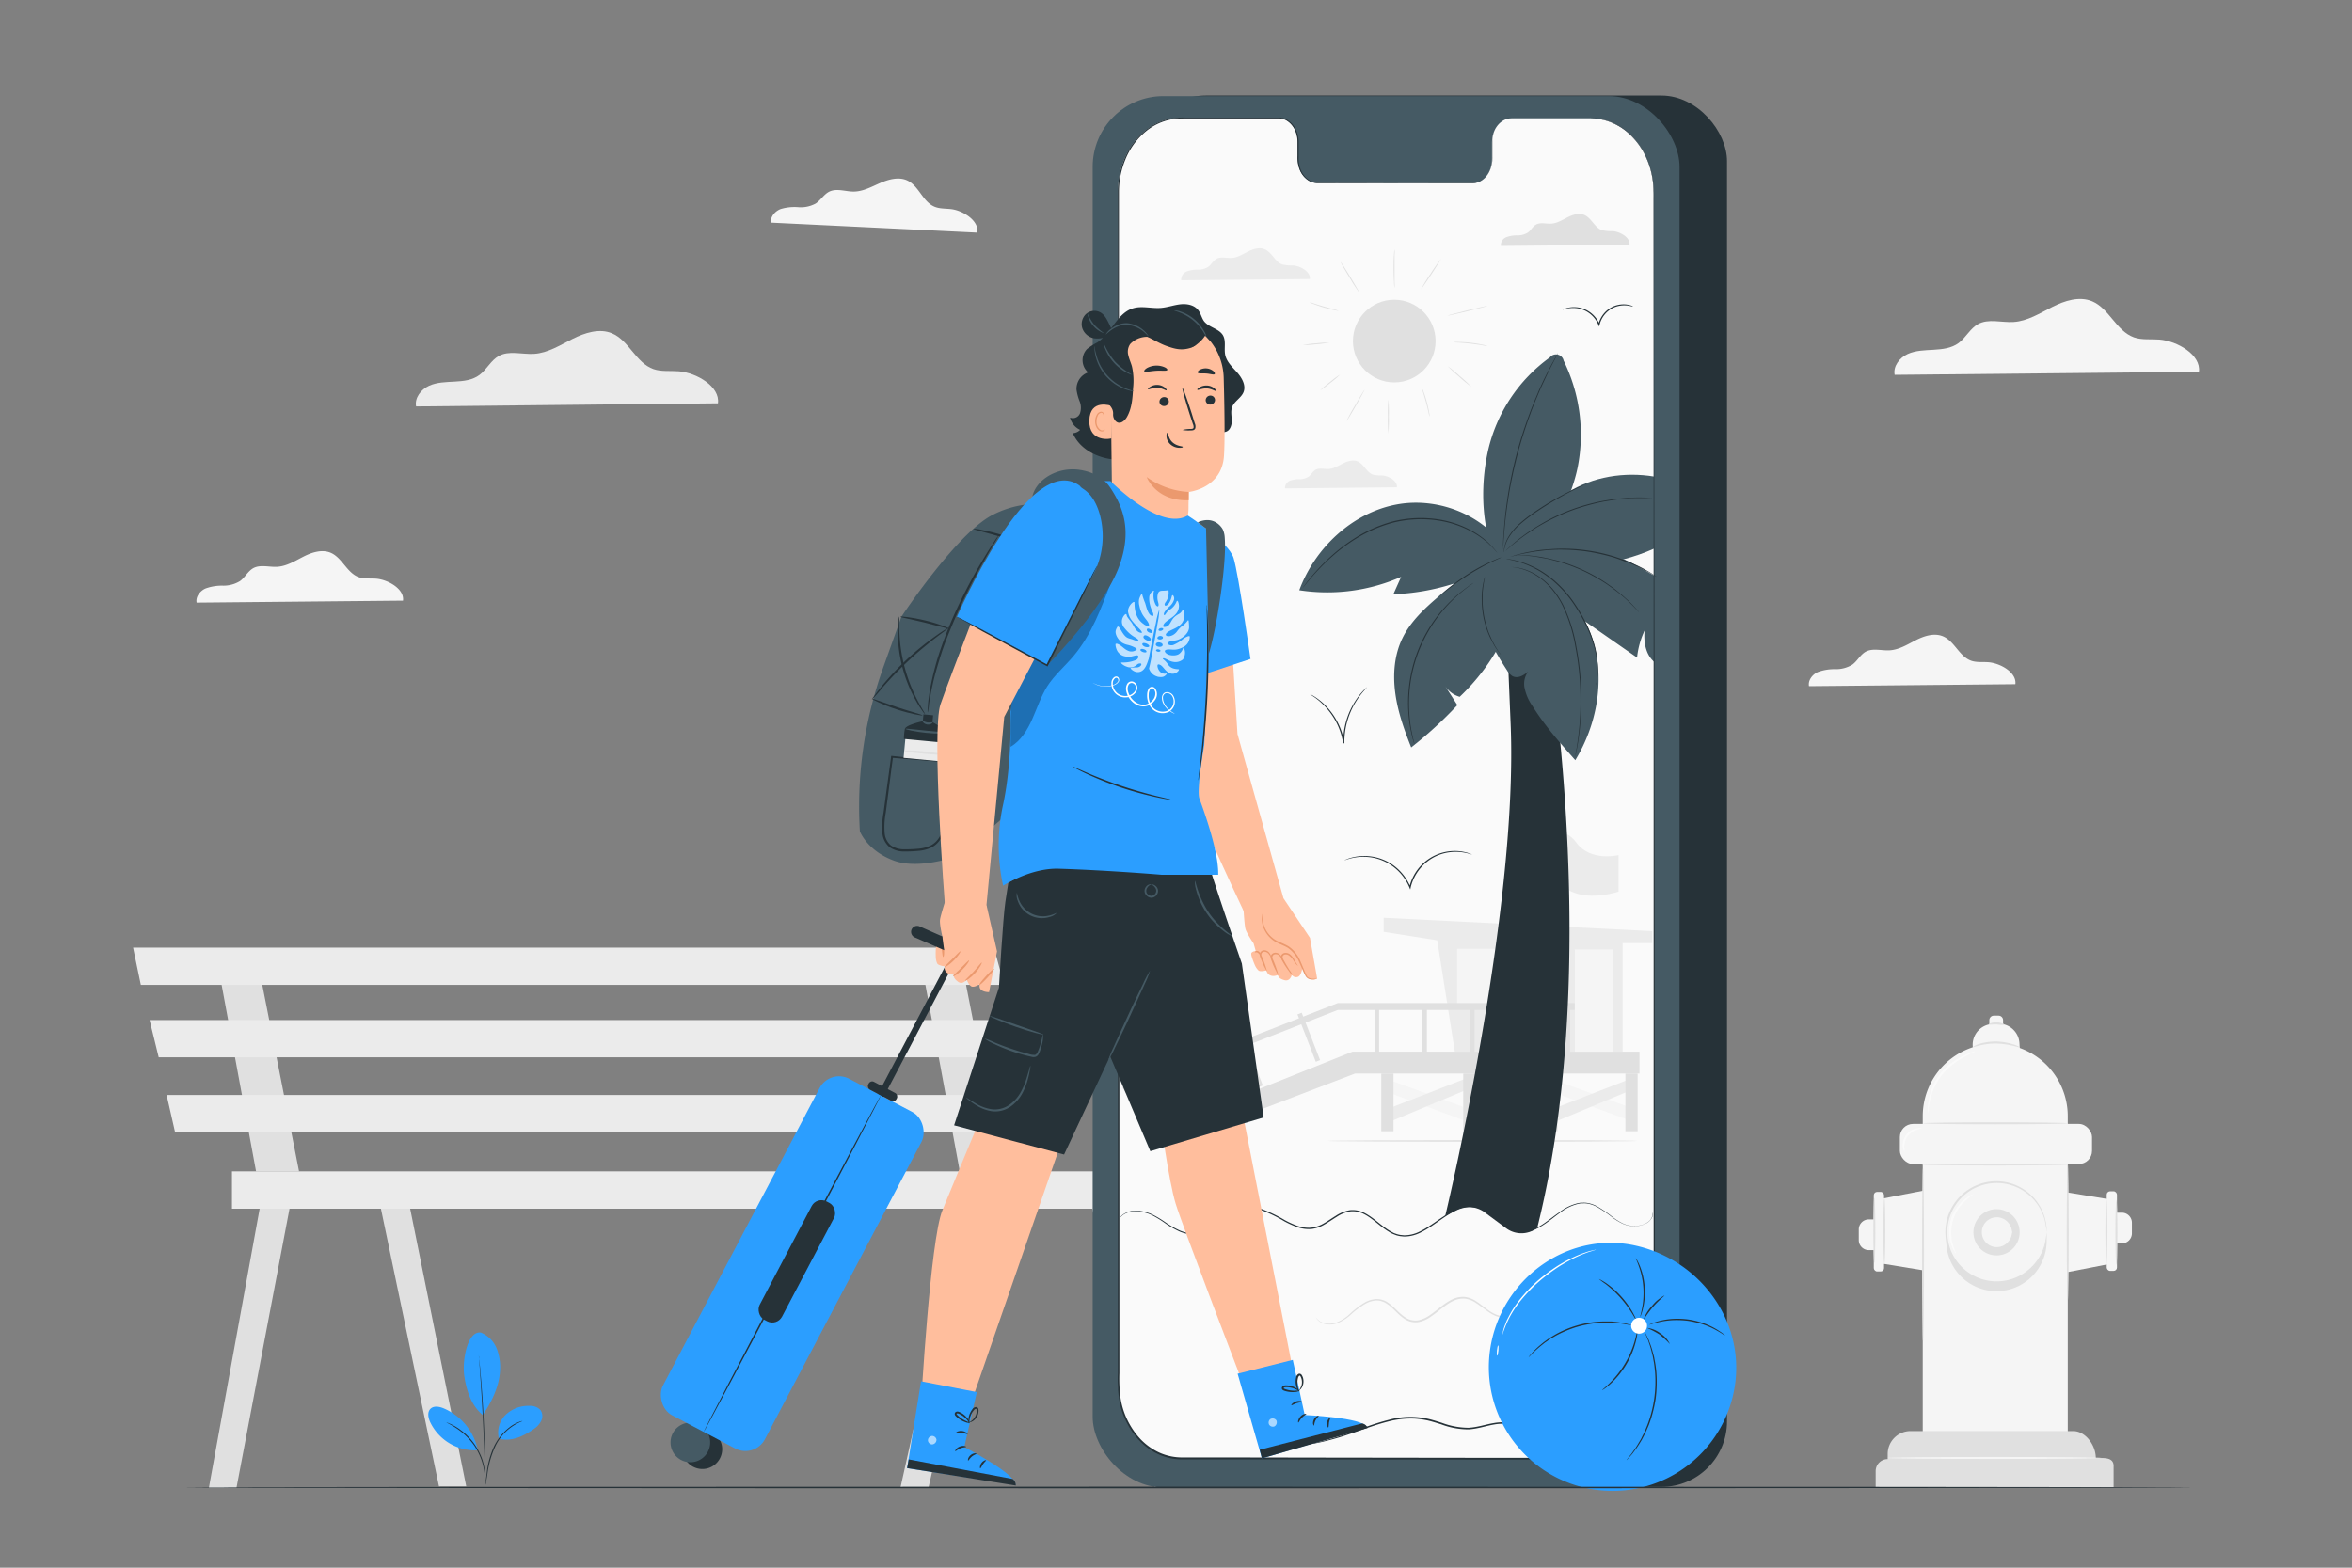 <svg xmlns="http://www.w3.org/2000/svg" viewBox="0 0 750 500"><rect x="0" y="0" width="750" height="500" fill="#808080" stroke="none"/><g id="freepik--background-complete--inject-74"><polygon points="659.36 380.34 672.24 382.45 672.24 403.22 659.36 405.72 659.36 380.34" style="fill:#f5f5f5"></polygon><rect x="671.78" y="379.96" width="3.27" height="25.38" rx="1.07" style="fill:#f5f5f5"></rect><path d="M674.39,386.77h2.21a3.21,3.21,0,0,1,3.21,3.21v3.38a3.21,3.21,0,0,1-3.21,3.21h-2.21a0,0,0,0,1,0,0v-9.81A0,0,0,0,1,674.39,386.77Z" style="fill:#f5f5f5"></path><path d="M671.69,403.31c-.18,0-.33-4.66-.33-10.41s.15-10.4.33-10.4.32,4.65.32,10.4S671.86,403.31,671.69,403.31Z" style="fill:#e0e0e0"></path><path d="M674.87,403.45c-.17,0-.32-4.66-.32-10.41s.15-10.4.32-10.4.32,4.66.32,10.4S675.05,403.45,674.87,403.45Z" style="fill:#e0e0e0"></path><path d="M613.12,461.39V356a23.12,23.12,0,0,1,23.12-23.12h0A23.12,23.12,0,0,1,659.36,356V461.39Z" style="fill:#f5f5f5"></path><rect x="605.83" y="358.47" width="61.27" height="12.78" rx="4.19" style="fill:#f5f5f5"></rect><path d="M629.1,334.5l-.05-.91a6.63,6.63,0,0,1,6.23-7l1.8-.09a6.62,6.62,0,0,1,6.89,6.34l.08,1.58Z" style="fill:#f5f5f5"></path><path d="M635.79,323.93h1.51a1.44,1.44,0,0,1,1.44,1.44v2.27a0,0,0,0,1,0,0h-4.39a0,0,0,0,1,0,0v-2.27A1.44,1.44,0,0,1,635.79,323.93Z" style="fill:#f5f5f5"></path><path d="M659.36,358.27c0,.18-10.34.32-23.08.32s-23.07-.14-23.07-.32,10.33-.32,23.07-.32S659.36,358.09,659.36,358.27Z" style="fill:#e0e0e0"></path><path d="M629.74,335.36c0,.1-1.33.65-3.41,1.78a23.23,23.23,0,0,0-7.09,5.71,20.43,20.43,0,0,0-3.8,8.25c-.49,2.3-.39,3.79-.5,3.79a2.83,2.83,0,0,1-.14-1A13.68,13.68,0,0,1,615,351a19,19,0,0,1,3.73-8.57,21.54,21.54,0,0,1,7.4-5.72,25.8,25.8,0,0,1,2.61-1.1A3.1,3.1,0,0,1,629.74,335.36Z" style="fill:#fafafa"></path><path d="M644.05,334c-.06.23-3.34-1.09-7.55-1.16S629,334.19,629,334A6.34,6.34,0,0,1,631,333a17.8,17.8,0,0,1,5.46-.82,18.69,18.69,0,0,1,5.45.9A6.49,6.49,0,0,1,644.05,334Z" style="fill:#e0e0e0"></path><path d="M639.2,326.9a16.27,16.27,0,0,1-2.48-.16c-1.34-.05-2.42.22-2.48,0s1-.73,2.5-.68S639.28,326.75,639.2,326.9Z" style="fill:#e0e0e0"></path><path d="M652.63,395.8a16,16,0,1,1-16-16A16,16,0,0,1,652.63,395.8Z" style="fill:#e0e0e0"></path><path d="M652.63,393a16,16,0,1,1-16-16A16,16,0,0,1,652.63,393Z" style="fill:#f5f5f5"></path><path d="M652.63,393a31.39,31.39,0,0,0-.62-3.87,15.94,15.94,0,0,0-5.83-8.65,15.73,15.73,0,0,0-14.87-2.21,15,15,0,0,0-4,2.14,14.73,14.73,0,0,0-3.31,3.33,15.61,15.61,0,0,0,0,18.51,15.75,15.75,0,0,0,7.27,5.47,15.79,15.79,0,0,0,8.24.71,15.58,15.58,0,0,0,6.63-2.91A15.94,15.94,0,0,0,652,396.9a31.72,31.72,0,0,0,.62-3.87,7.2,7.2,0,0,1,0,1,7.42,7.42,0,0,1-.09,1.24,12.68,12.68,0,0,1-.3,1.67,16.06,16.06,0,0,1-12.6,12,16.18,16.18,0,0,1-8.54-.67,16.34,16.34,0,0,1-7.58-5.65,16.19,16.19,0,0,1,0-19.26,16.25,16.25,0,0,1,7.57-5.65,16.08,16.08,0,0,1,15.35,2.4,15.88,15.88,0,0,1,5.79,9,12.4,12.4,0,0,1,.3,1.67,7.35,7.35,0,0,1,.09,1.24A7.2,7.2,0,0,1,652.63,393Z" style="fill:#e0e0e0"></path><path d="M643.21,389.67a7.37,7.37,0,1,1-9.92-3.2A7.35,7.35,0,0,1,643.21,389.67Z" style="fill:#e0e0e0"></path><path d="M641.69,393a5,5,0,1,1-5-5A5,5,0,0,1,641.69,393Z" style="fill:#f5f5f5"></path><path d="M641.69,393c-.06,0-.06-.45-.28-1.2a5,5,0,0,0-1.85-2.62,4.76,4.76,0,1,0,0,7.64,5.06,5.06,0,0,0,1.85-2.62c.22-.75.22-1.2.28-1.2a2.52,2.52,0,0,1,0,1.26,5,5,0,0,1-1.81,2.92,5.24,5.24,0,0,1-5,.82,5.31,5.31,0,0,1,0-10,5.24,5.24,0,0,1,5,.83,5,5,0,0,1,1.81,2.92A2.52,2.52,0,0,1,641.69,393Z" style="fill:#e0e0e0"></path><path d="M659.36,371.42c0,.18-10.44.32-23.31.32s-23.32-.14-23.32-.32,10.44-.32,23.32-.32S659.36,371.25,659.36,371.42Z" style="fill:#e0e0e0"></path><path d="M612.73,359.92a14.19,14.19,0,0,1-1.5.4,5.68,5.68,0,0,0-4,5.45,12,12,0,0,1,.06,1.56c-.07,0-.4-.52-.51-1.54a5.48,5.48,0,0,1,4.36-5.9C612.12,359.69,612.74,359.85,612.73,359.92Z" style="fill:#fafafa"></path><path d="M629.26,380.94c0,.1-1.06.64-2.5,2a13.66,13.66,0,0,0-4.08,13.79c.5,1.88,1.13,2.95,1,3s-.23-.22-.51-.7a11,11,0,0,1-1-2.18,13.17,13.17,0,0,1,4.21-14.26,11.59,11.59,0,0,1,2-1.3C628.94,381,629.24,380.9,629.26,380.94Z" style="fill:#fafafa"></path><path d="M659.36,414.91c-.18,0-.33-9.8-.33-21.88s.15-21.88.33-21.88.32,9.79.32,21.88S659.53,414.91,659.36,414.91Z" style="fill:#e0e0e0"></path><path d="M598.11,474.31V469.2a3.82,3.82,0,0,1,3.83-3.83h0v-1.64a7.3,7.3,0,0,1,7.3-7.3h51.82c4,0,7.24,4.55,7.24,8.59h1.85c2.11,0,3.83.42,3.83,2.54v6.75Z" style="fill:#e0e0e0"></path><path d="M670.15,465c0,.17-15.32.32-34.2.32s-34.2-.15-34.2-.32,15.31-.32,34.2-.32S670.15,464.84,670.15,465Z" style="fill:#f5f5f5"></path><polygon points="613.21 405.15 600.33 403.04 600.33 382.27 613.21 379.77 613.21 405.15" style="fill:#f5f5f5"></polygon><rect x="597.52" y="380.15" width="3.27" height="25.38" rx="1.07" transform="translate(1198.3 785.68) rotate(180)" style="fill:#f5f5f5"></rect><path d="M592.75,388.91H595a3.21,3.21,0,0,1,3.21,3.21v3.38a3.21,3.21,0,0,1-3.21,3.21h-2.21a0,0,0,0,1,0,0v-9.81A0,0,0,0,1,592.75,388.91Z" transform="translate(1190.93 787.63) rotate(180)" style="fill:#f5f5f5"></path><path d="M600.88,382.18c.18,0,.32,4.66.32,10.41s-.14,10.4-.32,10.4-.32-4.65-.32-10.4S600.7,382.18,600.88,382.18Z" style="fill:#e0e0e0"></path><path d="M597.69,382c.18,0,.32,4.66.32,10.41s-.14,10.4-.32,10.4-.32-4.66-.32-10.4S597.51,382,597.69,382Z" style="fill:#e0e0e0"></path><path d="M613.21,427.81c-.17,0-.32-12.38-.32-27.65s.15-27.65.32-27.65.32,12.38.32,27.65S613.39,427.81,613.21,427.81Z" style="fill:#e0e0e0"></path><polygon points="308.29 379.55 287.11 474.57 296.06 474.55 317.3 380.44 308.29 379.55" style="fill:#e0e0e0"></polygon><polygon points="346.94 379.55 368.2 474.57 376.71 474.57 356.14 379.55 346.94 379.55" style="fill:#e0e0e0"></polygon><polygon points="293.99 308.17 306.05 373.6 319.76 373.6 306.88 308.17 293.99 308.17" style="fill:#e0e0e0"></polygon><polygon points="83.88 379.55 66.6 474.57 75.4 474.57 93.45 379.55 83.88 379.55" style="fill:#e0e0e0"></polygon><polygon points="120.22 379.55 139.98 474.06 148.67 474.06 129.59 379.55 120.22 379.55" style="fill:#e0e0e0"></polygon><polygon points="69.58 308.17 81.65 373.6 95.36 373.6 82.47 308.17 69.58 308.17" style="fill:#e0e0e0"></polygon><polygon points="42.44 302.23 44.91 314.12 320.17 314.12 316.96 302.23 42.44 302.23" style="fill:#ebebeb"></polygon><polygon points="47.7 325.33 50.61 337.22 324.01 337.22 321.52 325.33 47.7 325.33" style="fill:#ebebeb"></polygon><polygon points="53.13 349.24 55.84 361.14 328.39 361.14 325.82 349.24 53.13 349.24" style="fill:#ebebeb"></polygon><rect x="73.97" y="373.6" width="293.9" height="11.9" style="fill:#ebebeb"></rect><path d="M311.6,74.19c.72-3.63-4.26-6.93-8.12-7.47-1.84-.25-3.77-.08-5.49-.8-3.71-1.54-4.94-6.52-8.55-8.3-2.7-1.33-5.95-.47-8.71.72s-5.5,2.74-8.51,2.76c-2.62,0-5.39-1.12-7.74,0-1.76.85-2.76,2.76-4.39,3.82a9.92,9.92,0,0,1-5.52,1.16,15.27,15.27,0,0,0-5.65.59c-1.78.69-3.32,2.44-3.07,4.33Z" style="fill:#f5f5f5"></path><path d="M128.5,191.57c.51-3.66-4.66-6.67-8.54-7-1.85-.15-3.77.13-5.52-.48-3.8-1.32-5.32-6.23-9-7.79-2.78-1.17-6-.13-8.65,1.22s-5.34,3.06-8.34,3.25c-2.61.17-5.45-.8-7.73.47-1.7,1-2.59,2.91-4.16,4.07a10,10,0,0,1-5.44,1.48,15.3,15.3,0,0,0-5.61.91c-1.74.8-3.17,2.63-2.81,4.5Z" style="fill:#f5f5f5"></path><path d="M642.65,218.22c.5-3.66-4.66-6.67-8.54-7-1.85-.15-3.77.13-5.53-.48-3.79-1.32-5.31-6.23-9-7.79-2.77-1.17-6-.13-8.64,1.22s-5.34,3.05-8.34,3.24c-2.62.17-5.45-.8-7.73.48-1.71,1-2.6,2.91-4.17,4.07a9.88,9.88,0,0,1-5.44,1.47,15.29,15.29,0,0,0-5.6.92c-1.74.79-3.17,2.63-2.81,4.5Z" style="fill:#f5f5f5"></path><path d="M701.19,118.59c.74-5.39-6.87-9.83-12.59-10.29-2.73-.22-5.56.2-8.15-.71-5.6-2-7.84-9.18-13.3-11.49-4.09-1.72-8.79-.19-12.75,1.81s-7.87,4.5-12.3,4.78c-3.85.25-8-1.18-11.39.7-2.51,1.4-3.83,4.29-6.14,6s-5.21,2-8,2.17-5.71.19-8.27,1.36-4.67,3.87-4.14,6.63Z" style="fill:#f5f5f5"></path><path d="M228.94,128.63c.73-5.35-6.82-9.75-12.49-10.21-2.71-.22-5.52.19-8.08-.7-5.56-1.94-7.78-9.11-13.2-11.4-4-1.71-8.71-.18-12.64,1.79s-7.81,4.47-12.2,4.75c-3.81.24-8-1.17-11.3.69-2.49,1.39-3.79,4.26-6.09,6s-5.17,2-7.95,2.16-5.67.18-8.2,1.34-4.64,3.84-4.11,6.58Z" style="fill:#ebebeb"></path></g><g id="freepik--Plant--inject-74"><path d="M153.32,425a9.24,9.24,0,0,1,5.1,5.18,16.44,16.44,0,0,1,1,7.33c-.29,4.81-2.74,9.79-5.46,13.77-4.22-3.3-5.48-9.38-5.92-12.5-.7-4.94,1-14.3,5.24-13.78" style="fill:#2B9EFF"></path><path d="M159.1,458.88a7.94,7.94,0,0,1,2.15-7.66,10.49,10.49,0,0,1,7.62-2.83,4.42,4.42,0,0,1,3.48,1.34,3.4,3.4,0,0,1,.24,3.42,6.79,6.79,0,0,1-2.41,2.64c-3.37,2.38-7.07,4.06-11.08,3.09" style="fill:#2B9EFF"></path><path d="M154.73,473.82a6,6,0,0,1,.09-1c.09-.7.21-1.6.35-2.68a27.59,27.59,0,0,1,2.28-8.63,16.91,16.91,0,0,1,5.74-6.8,11.43,11.43,0,0,1,2.42-1.23,5.14,5.14,0,0,1,.71-.22c.16,0,.25-.07.25,0a15.76,15.76,0,0,0-8.81,8.45,29.89,29.89,0,0,0-2.35,8.52c-.18,1.12-.33,2-.45,2.66A4.45,4.45,0,0,1,154.73,473.82Z" style="fill:#263238"></path><path d="M152.64,432.2a2.47,2.47,0,0,1,.07.42c0,.32.08.73.14,1.23.11,1.07.26,2.62.42,4.53.34,3.82.72,9.11,1,15s.43,11.15.48,15c0,1.92,0,3.48,0,4.55,0,.51,0,.92,0,1.24a2.43,2.43,0,0,1,0,.43,1.84,1.84,0,0,1,0-.43c0-.32,0-.73,0-1.24,0-1.12-.08-2.66-.13-4.54-.12-3.84-.3-9.14-.59-15s-.63-11.13-.9-15c-.13-1.88-.24-3.42-.32-4.54,0-.5-.05-.91-.07-1.23A1.19,1.19,0,0,1,152.64,432.2Z" style="fill:#263238"></path><path d="M152.29,462.17a18.52,18.52,0,0,0-10.83-13c-1.38-.57-3.16-.89-4.21.17s-.71,2.84-.09,4.21a15.82,15.82,0,0,0,15.06,9" style="fill:#2B9EFF"></path><path d="M142.36,453.66a5.28,5.28,0,0,1,.87.33,10,10,0,0,1,1,.46c.37.21.82.41,1.27.71a14.92,14.92,0,0,1,1.46,1,17.33,17.33,0,0,1,1.57,1.28,19.92,19.92,0,0,1,3,3.5,20.19,20.19,0,0,1,2.11,4.13,16.91,16.91,0,0,1,.58,1.95,14.07,14.07,0,0,1,.33,1.73,12,12,0,0,1,.15,1.44,8.41,8.41,0,0,1,0,1.1,5.27,5.27,0,0,1,0,.93c-.08,0,0-1.33-.36-3.43a15.93,15.93,0,0,0-.37-1.7,18.7,18.7,0,0,0-.6-1.9,21.2,21.2,0,0,0-2.09-4.06,21.88,21.88,0,0,0-3-3.45c-.53-.47-1-.92-1.53-1.29a16.42,16.42,0,0,0-1.42-1C143.57,454.22,142.33,453.73,142.36,453.66Z" style="fill:#263238"></path></g><g id="freepik--Device--inject-74"><rect x="363.57" y="30.47" width="187.14" height="443.77" rx="20.91" style="fill:#263238"></rect><rect x="348.43" y="30.65" width="187.14" height="443.77" rx="22.55" style="fill:#455a64"></rect><path d="M507.36,37.73l-25.42,0c-3.41,0-6.17,3.41-6.17,7.63V50.8c0,4.22-2.76,7.64-6.17,7.63L420,58.36c-3.41,0-6.17-3.43-6.17-7.65V45.24c0-4.22-2.76-7.65-6.17-7.65l-8.95,0-22.25,0c-11.05,0-20,10.59-20,23.68l.18,380.17c0,13.08,9,23.7,20,23.72l130.87.19c11.05,0,20-10.59,20-23.68l-.18-380.17C527.36,48.37,518.41,37.75,507.36,37.73Z" style="fill:#fafafa"></path><polygon points="469.42 348.13 494.17 357.27 494.17 353.05 469.42 344.04 469.42 348.13" style="fill:#f5f5f5"></polygon><polygon points="494.79 344.04 469.42 353.9 469.42 358.31 494.79 347.73 494.79 344.04" style="fill:#ebebeb"></polygon><polygon points="494.63 348.13 519.38 357.27 519.38 353.05 494.63 344.04 494.63 348.13" style="fill:#f5f5f5"></polygon><polygon points="520 344.04 494.63 353.9 494.63 358.31 520 347.73 520 344.04" style="fill:#ebebeb"></polygon><polygon points="441.89 348.13 466.64 357.27 466.64 353.05 441.89 344.04 441.89 348.13" style="fill:#f5f5f5"></polygon><polygon points="467.25 344.04 441.89 353.9 441.89 358.31 467.25 347.73 467.25 344.04" style="fill:#ebebeb"></polygon><polygon points="458.3 299.9 463.92 335.42 517.42 335.42 517.42 300.8 526.86 300.8 526.86 296.98 441.22 292.71 441.22 297.21 458.3 299.9" style="fill:#ebebeb"></polygon><polygon points="381.39 361.77 432.1 342.39 522.79 342.39 522.79 335.42 431.3 335.42 365.29 361.77 381.39 361.77" style="fill:#e0e0e0"></polygon><rect x="440.46" y="342.39" width="3.9" height="18.41" style="fill:#e0e0e0"></rect><rect x="466.6" y="342.39" width="3.9" height="18.41" style="fill:#e0e0e0"></rect><rect x="492.73" y="342.39" width="3.9" height="18.41" style="fill:#e0e0e0"></rect><rect x="518.3" y="342.39" width="3.9" height="18.41" style="fill:#e0e0e0"></rect><rect x="464.64" y="302.61" width="15.25" height="18.2" style="fill:#f5f5f5"></rect><rect x="482.74" y="302.84" width="15.25" height="18.2" style="fill:#f5f5f5"></rect><polygon points="492.73 264.66 490.36 264.66 490.36 295.15 492.73 295.82 492.73 264.66" style="fill:#e0e0e0"></polygon><path d="M492.73,264.66s6.43-.77,9.86,4c4.55,6.33,13.53,4.06,13.53,4.06v11.66s-8.55,2.92-15,0c-4.11-1.85-4.76-6.48-8.4-5.09Z" style="fill:#ebebeb"></path><rect x="438.3" y="320.81" width="1.47" height="16.26" style="fill:#e0e0e0"></rect><rect x="417.15" y="325.83" width="1.47" height="16.26" transform="matrix(0.93, -0.36, 0.36, 0.93, -91.52, 170.68)" style="fill:#e0e0e0"></rect><rect x="398.58" y="332.97" width="1.47" height="17.24" transform="matrix(0.93, -0.36, 0.36, 0.93, -95.44, 164.52)" style="fill:#e0e0e0"></rect><rect x="380.05" y="340.36" width="1.47" height="17.97" transform="translate(-99.42 158.45) rotate(-20.85)" style="fill:#e0e0e0"></rect><rect x="453.53" y="320.81" width="1.47" height="16.26" style="fill:#e0e0e0"></rect><rect x="468.75" y="320.81" width="1.47" height="16.26" style="fill:#e0e0e0"></rect><rect x="483.97" y="320.81" width="1.47" height="16.26" style="fill:#e0e0e0"></rect><rect x="499.19" y="320.81" width="1.47" height="16.26" style="fill:#e0e0e0"></rect><polygon points="358.97 348.6 426.58 322.12 502.18 322.12 502.18 319.92 426.58 319.92 357.9 346.84 358.97 348.6" style="fill:#e0e0e0"></polygon><rect x="502.18" y="302.84" width="12.02" height="32.57" style="fill:#f5f5f5"></rect><path d="M522,363.89c0,.14-22.07.26-49.29.26s-49.29-.12-49.29-.26,22.07-.26,49.29-.26S522,363.74,522,363.89Z" style="fill:#e0e0e0"></path><path d="M527.08,386.64a3.75,3.75,0,0,1,0,.5,1.62,1.62,0,0,1-.1.6c0,.12-.07.24-.11.38l-.2.4a4.22,4.22,0,0,1-1.7,1.65,7.7,7.7,0,0,1-3.11.86,9.64,9.64,0,0,1-4-.56,18.18,18.18,0,0,1-4.11-2.5,37.8,37.8,0,0,0-4.54-3.06,10,10,0,0,0-2.77-1,6.46,6.46,0,0,0-1.52-.12h-.78l-.78.14a15.47,15.47,0,0,0-6,2.93c-1.91,1.37-3.79,3-6,4.31a14,14,0,0,1-3.6,1.57,8.74,8.74,0,0,1-4.07.05c-2.75-.67-4.93-2.63-7.15-4.38A22.62,22.62,0,0,0,473,386a7.16,7.16,0,0,0-1-.44,5.28,5.28,0,0,0-1-.33c-.18,0-.35-.1-.53-.13l-.53-.05c-.36,0-.72-.09-1.09-.09a11.62,11.62,0,0,0-4.28,1,27.57,27.57,0,0,0-4,2.28c-2.58,1.72-5.08,3.73-8.05,5.1a11.59,11.59,0,0,1-4.81,1.05l-1.26-.13a10.46,10.46,0,0,1-1.23-.29c-.39-.15-.78-.3-1.17-.47s-.76-.37-1.11-.6c-2.89-1.72-5.12-4.21-7.93-5.66a7.72,7.72,0,0,0-4.47-.88,11.09,11.09,0,0,0-4.24,1.71c-1.32.8-2.58,1.7-3.93,2.46A10.52,10.52,0,0,1,418,392a11.6,11.6,0,0,1-4.47-.67,28.71,28.71,0,0,1-4-1.82,44.84,44.84,0,0,0-7.47-3.61,11.18,11.18,0,0,0-3.87-.5,10.83,10.83,0,0,0-3.65,1,42.6,42.6,0,0,0-6.16,3.94,17.85,17.85,0,0,1-6.07,3.1l-.8.17-.82.06a4.26,4.26,0,0,1-.8,0,7,7,0,0,1-.79-.06,11.23,11.23,0,0,1-2.93-.81,29.72,29.72,0,0,1-4.78-2.77,32.47,32.47,0,0,0-4.07-2.48,13.43,13.43,0,0,0-3.81-1.14,7.26,7.26,0,0,0-5.29,1,7.12,7.12,0,0,0-1.35,1.36s.08-.14.27-.41a2.19,2.19,0,0,1,.39-.47,3.58,3.58,0,0,1,.63-.57,7.3,7.3,0,0,1,5.38-1.1,13.18,13.18,0,0,1,3.88,1.11,32.34,32.34,0,0,1,4.13,2.47,29.9,29.9,0,0,0,4.75,2.7,10.7,10.7,0,0,0,2.85.77,6.32,6.32,0,0,0,.75.06,3.94,3.94,0,0,0,.77,0l.78-.06.77-.17a17.49,17.49,0,0,0,5.93-3.06,41.66,41.66,0,0,1,6.21-4,11.14,11.14,0,0,1,3.8-1,11.87,11.87,0,0,1,4,.5,45.91,45.91,0,0,1,7.56,3.63,28.74,28.74,0,0,0,3.91,1.78,11.06,11.06,0,0,0,4.27.63,10,10,0,0,0,4.17-1.36c1.32-.74,2.57-1.64,3.91-2.46a11.69,11.69,0,0,1,4.44-1.78,8.32,8.32,0,0,1,4.77.92c2.93,1.53,5.17,4,8,5.68.34.22.71.38,1.06.58s.74.3,1.12.44a9.18,9.18,0,0,0,1.15.28l1.18.12a10.92,10.92,0,0,0,4.59-1c2.89-1.32,5.38-3.31,8-5a27.16,27.16,0,0,1,4.05-2.32,12.06,12.06,0,0,1,4.48-1.07,11.15,11.15,0,0,1,1.15.1l.57.05.55.14a6.49,6.49,0,0,1,1.08.35,8,8,0,0,1,1,.47,21.94,21.94,0,0,1,3.62,2.46c2.22,1.77,4.36,3.68,7,4.32a8.39,8.39,0,0,0,3.86,0,13.35,13.35,0,0,0,3.48-1.51c2.16-1.3,4-2.9,6-4.26a15.52,15.52,0,0,1,6.13-3l.81-.14h.82a7,7,0,0,1,1.59.14,10,10,0,0,1,2.85,1.05,36.67,36.67,0,0,1,4.56,3.12,18.31,18.31,0,0,0,4,2.5,9.59,9.59,0,0,0,3.91.59c2.4-.13,4.15-1.23,4.72-2.36l.22-.39.11-.36a1.92,1.92,0,0,0,.13-.59C527.05,386.81,527.08,386.64,527.08,386.64Z" style="fill:#263238"></path><path d="M488.31,172.33s26.07,122.58,1.89,219.26h0a8.16,8.16,0,0,1-9.93.15L473,386.35a8.77,8.77,0,0,0-8.89-.3l-3.26,1.77S484.19,291.15,481.71,231l-2.49-60.11Z" style="fill:#263238"></path><path d="M414.31,188.25c5-13.48,16.82-24.65,30.95-27.34s30,4.12,36.45,17l-1.4.37a71.59,71.59,0,0,1-36,11.24c.82-1.84,1.65-3.69,2.48-5.53A58.6,58.6,0,0,1,414.31,188.25Z" style="fill:#455a64"></path><path d="M527.51,152c-9.48-1.58-19.62,0-27.71,5.13s-13.87,14.18-14.26,23.78l2.72-3.17c14,3.6,26.07,3.06,39.29-2.8Z" style="fill:#455a64"></path><path d="M527.44,211.06c-2.71-2.35-3.38-6.44-3-10a26.76,26.76,0,0,0-2.42,8.67l-33-23c-3.12-2.17-4.27-3.12-7.29-4.06l4.59-6c10.7-5.73,23.36-2.38,34.22,3l7,3.94Z" style="fill:#455a64"></path><path d="M447.22,203.51c2.55-5.24,6.93-9.34,11.35-13.13a49.18,49.18,0,0,1,11.34-7.84c4.19-1.92,9-2.76,13.46-1.45l-.9.38c3.64,14.21-6.32,30.67-17,40.77a8.14,8.14,0,0,1-4.68-3.49l3.93,6.14A129.46,129.46,0,0,1,450,238.39c-2.22-5.58-4.26-11.3-5.07-17.26S444.58,208.91,447.22,203.51Z" style="fill:#455a64"></path><path d="M474.17,179.64l6.76-.77c12.87,2.54,23.41,13.22,27.13,25.8s1.09,26.58-5.73,37.79c-4.91-5.55-9.84-11.13-13.75-17.42a15.17,15.17,0,0,1-2.5-6,6.6,6.6,0,0,1,1.23-4.87c-1.52,1.33-3.41,2.38-5.08,1.44a5.34,5.34,0,0,1-1.7-1.86c-3.32-5.12-6.45-10.47-8-16.37S471.13,184.93,474.17,179.64Z" style="fill:#455a64"></path><path d="M474.48,143.82A50.48,50.48,0,0,1,494.21,114a2.48,2.48,0,0,1,4.39,1,53.48,53.48,0,0,1,4.46,34.15c-2.33,11.46-10.81,27.19-19.69,34.8l-5-3C472.35,170.27,471.84,155.73,474.48,143.82Z" style="fill:#455a64"></path><path d="M481.88,180.87l.18,0,.53.06c.23,0,.52.06.86.12a11.36,11.36,0,0,1,1.15.24,18.23,18.23,0,0,1,6.72,3.27,22,22,0,0,1,3.72,3.6,26.94,26.94,0,0,1,3.22,5,49.7,49.7,0,0,1,4.08,13A91.16,91.16,0,0,1,503.69,231c-.27,3.18-.63,5.74-.92,7.5-.13.88-.27,1.56-.34,2,0,.21-.06.39-.09.52a.69.69,0,0,0,0,.19s0-.06.05-.18l.12-.52c.09-.46.25-1.14.4-2,.33-1.75.73-4.31,1-7.5a88.6,88.6,0,0,0-1.26-24.88,49,49,0,0,0-4.14-13.09,26.93,26.93,0,0,0-3.27-5.05,22.36,22.36,0,0,0-3.8-3.61,17.78,17.78,0,0,0-6.83-3.21A11.91,11.91,0,0,0,481.88,180.87Z" style="fill:#263238"></path><path d="M480.31,178.26a4.8,4.8,0,0,0,.54.13c.35.08.88.15,1.54.32a29.13,29.13,0,0,1,5.48,1.86,31.38,31.38,0,0,1,3.53,1.87,34,34,0,0,1,3.71,2.7,36.85,36.85,0,0,1,6.94,7.85,50.87,50.87,0,0,1,4.93,9.29,40.3,40.3,0,0,1,1.44,4.36,32.36,32.36,0,0,1,.73,3.92,26.6,26.6,0,0,1,.09,5.79c0,.68-.16,1.2-.19,1.56a2.08,2.08,0,0,0-.05.55,3.51,3.51,0,0,0,.12-.53c.05-.36.19-.88.25-1.57a24.48,24.48,0,0,0,0-5.82,32.67,32.67,0,0,0-.7-4,39.28,39.28,0,0,0-1.42-4.41,49.53,49.53,0,0,0-4.94-9.35,36.51,36.51,0,0,0-7-7.91,35.4,35.4,0,0,0-3.76-2.7,31.53,31.53,0,0,0-3.58-1.85,28,28,0,0,0-5.55-1.77c-.67-.15-1.21-.2-1.56-.26A3.75,3.75,0,0,0,480.31,178.26Z" style="fill:#263238"></path><path d="M473.5,184a5.68,5.68,0,0,0-.3,1c-.08.32-.18.71-.26,1.18s-.2,1-.26,1.59-.15,1.24-.18,1.94,0,1.45,0,2.23a30.84,30.84,0,0,0,.57,5.1,31.25,31.25,0,0,0,1.46,4.91c.31.73.59,1.42.92,2s.62,1.2.92,1.72.6,1,.86,1.36a11.8,11.8,0,0,0,.7,1,6.45,6.45,0,0,0,.66.8A5.88,5.88,0,0,0,478,208a11.67,11.67,0,0,1-.65-1c-.24-.4-.54-.84-.81-1.37s-.6-1.09-.88-1.72-.58-1.31-.88-2a32.21,32.21,0,0,1-1.42-4.87,32.59,32.59,0,0,1-.59-5c0-.78,0-1.53,0-2.22s.08-1.34.14-1.93.14-1.11.21-1.58.13-.86.2-1.18A6.66,6.66,0,0,0,473.5,184Z" style="fill:#263238"></path><path d="M451,237.24s0-.05,0-.15l-.1-.43c-.09-.38-.26-.93-.4-1.66a46.26,46.26,0,0,1-1-6.18,45.7,45.7,0,0,1,.05-9.27,46.24,46.24,0,0,1,13.72-28.21,47.85,47.85,0,0,1,4.76-4.07c.58-.45,1.07-.76,1.38-1l.36-.26.11-.1-.13.07-.38.23c-.32.22-.82.51-1.42,1a43.47,43.47,0,0,0-4.84,4,45.09,45.09,0,0,0-13.87,28.35,45,45,0,0,0,0,9.32,41.46,41.46,0,0,0,1.1,6.19c.17.73.36,1.27.46,1.65.06.17.1.31.14.42A.57.57,0,0,0,451,237.24Z" style="fill:#263238"></path><path d="M415.54,187.37l.13-.14.35-.43c.31-.37.74-.94,1.34-1.64a73.77,73.77,0,0,1,5.28-5.7c1.17-1.15,2.53-2.34,4-3.57a57.45,57.45,0,0,1,5-3.6,44.69,44.69,0,0,1,12.84-5.67,38,38,0,0,1,7.2-1,36.44,36.44,0,0,1,6.77.36,32.3,32.3,0,0,1,10.86,3.61A28.12,28.12,0,0,1,473,172c.5.42,1,.79,1.41,1.15l1.1,1.06a9.47,9.47,0,0,1,.84.88l.59.67c.15.17.28.3.37.41l.14.13a.79.79,0,0,0-.11-.15c-.09-.11-.2-.26-.35-.43l-.57-.7a8.94,8.94,0,0,0-.82-.9L474.51,173c-.41-.38-.89-.76-1.39-1.18a27.11,27.11,0,0,0-3.69-2.49,32.11,32.11,0,0,0-10.93-3.71,36.21,36.21,0,0,0-6.83-.38,37.26,37.26,0,0,0-7.27,1A44.29,44.29,0,0,0,431.47,172a54.37,54.37,0,0,0-5,3.65c-1.48,1.24-2.83,2.45-4,3.61a65.82,65.82,0,0,0-5.22,5.79c-.59.71-1,1.3-1.29,1.68l-.33.45A.81.81,0,0,0,415.54,187.37Z" style="fill:#263238"></path><path d="M496.81,112.61s0,0-.09.14-.16.25-.26.43l-.95,1.69c-.42.73-.92,1.63-1.45,2.7s-1.19,2.26-1.82,3.63l-1,2.13c-.35.74-.67,1.53-1,2.34-.73,1.62-1.41,3.38-2.14,5.23-1.41,3.72-2.82,7.86-4.06,12.28s-2.15,8.71-2.85,12.63c-.32,2-.65,3.82-.86,5.58-.11.88-.23,1.72-.32,2.54s-.16,1.6-.23,2.35c-.17,1.49-.23,2.85-.32,4s-.13,2.22-.15,3.06,0,1.47,0,1.94v.5c0,.12,0,.18,0,.18s0-.06,0-.18,0-.29,0-.5c0-.46.07-1.11.11-1.93s.1-1.86.21-3,.18-2.55.36-4c.08-.75.17-1.53.26-2.34s.22-1.66.34-2.53c.22-1.75.55-3.61.88-5.57.72-3.9,1.66-8.17,2.87-12.59s2.63-8.55,4-12.26c.72-1.85,1.39-3.61,2.11-5.23.35-.81.67-1.6,1-2.34s.67-1.46,1-2.14c.61-1.37,1.24-2.58,1.76-3.65s1-2,1.4-2.72l.9-1.72.23-.45C496.79,112.66,496.82,112.61,496.81,112.61Z" style="fill:#263238"></path><path d="M505.85,154.37a1.55,1.55,0,0,0-.34.12l-1,.39c-.83.35-2,.88-3.46,1.58a91.11,91.11,0,0,0-10.89,6.27,49.09,49.09,0,0,0-5.52,4.18,18.35,18.35,0,0,0-3.65,4.33,10.48,10.48,0,0,0-1.34,3.57,6.2,6.2,0,0,0-.11,1,1.67,1.67,0,0,0,0,.36,1.31,1.31,0,0,0,.07-.36,7.48,7.48,0,0,1,.17-1,10.92,10.92,0,0,1,1.42-3.48,18.85,18.85,0,0,1,3.64-4.22,51.32,51.32,0,0,1,5.51-4.13,106.2,106.2,0,0,1,10.8-6.34c1.43-.73,2.61-1.28,3.41-1.67l.94-.45A1.34,1.34,0,0,0,505.85,154.37Z" style="fill:#263238"></path><path d="M459.84,189.51a3.81,3.81,0,0,0,.71-.53c.44-.35,1.07-.86,1.87-1.48a74.71,74.71,0,0,1,6.45-4.52,76.94,76.94,0,0,1,6.9-3.8l2.17-1a3.93,3.93,0,0,0,.78-.4,4.57,4.57,0,0,0-.84.28c-.53.2-1.28.52-2.21.93a60.13,60.13,0,0,0-13.4,8.35c-.78.65-1.4,1.19-1.81,1.58A4.71,4.71,0,0,0,459.84,189.51Z" style="fill:#263238"></path><path d="M526.9,158.84a1.89,1.89,0,0,1-.52,0l-1.49,0c-.64,0-1.43,0-2.35,0s-2,0-3.12.12-2.41.16-3.76.35-2.78.41-4.28.66a69.1,69.1,0,0,0-9.57,2.62,67.64,67.64,0,0,0-9.06,4.07c-1.32.75-2.6,1.45-3.72,2.21s-2.19,1.44-3.13,2.12-1.75,1.32-2.48,1.89-1.33,1.07-1.81,1.5l-1.13,1a4.9,4.9,0,0,1-.41.33,48.66,48.66,0,0,1,5.7-4.87c.93-.69,2-1.44,3.12-2.16s2.4-1.48,3.73-2.25a61.93,61.93,0,0,1,18.7-6.71c1.52-.25,2.95-.51,4.31-.64s2.62-.25,3.78-.31A50.61,50.61,0,0,1,526.9,158.84Z" style="fill:#263238"></path><path d="M528.34,184a2.48,2.48,0,0,1-.44-.23l-1.22-.71c-.53-.32-1.18-.69-2-1.08s-1.64-.89-2.64-1.32-2.09-1-3.3-1.4-2.5-.91-3.87-1.37a64.67,64.67,0,0,0-9.19-2.05,63.27,63.27,0,0,0-9.39-.52c-1.45.07-2.82.11-4.1.27s-2.47.28-3.56.46-2.05.38-2.9.54-1.58.35-2.17.52l-1.37.34a3.25,3.25,0,0,1-.49.11,44.38,44.38,0,0,1,6.9-1.73c1.08-.19,2.27-.39,3.56-.5s2.67-.22,4.12-.29A55.34,55.34,0,0,1,515,177.57c1.38.47,2.7.89,3.89,1.4s2.3,1,3.29,1.44A44.73,44.73,0,0,1,528.34,184Z" style="fill:#263238"></path><path d="M522.65,195.24a1.83,1.83,0,0,1-.34-.32l-.91-.95c-.39-.42-.87-.92-1.46-1.48s-1.24-1.22-2-1.87-1.61-1.4-2.57-2.12-2-1.48-3.1-2.25a60.73,60.73,0,0,0-7.65-4.28,59.54,59.54,0,0,0-8.24-3c-1.31-.33-2.55-.68-3.73-.88s-2.28-.43-3.29-.57-1.93-.23-2.74-.31-1.5-.13-2.07-.15L483.2,177a2.43,2.43,0,0,1-.46,0,41.48,41.48,0,0,1,6.62.36c1,.13,2.13.28,3.31.53s2.44.53,3.75.86a53,53,0,0,1,16,7.33c1.1.79,2.17,1.51,3.1,2.28s1.8,1.48,2.56,2.17A42.08,42.08,0,0,1,522.65,195.24Z" style="fill:#263238"></path><path d="M507.36,37.73l.78,0a13.37,13.37,0,0,1,2.28.24,18.56,18.56,0,0,1,8.13,3.72A23.57,23.57,0,0,1,523,46.62a24.58,24.58,0,0,1,3.36,7.26,27.79,27.79,0,0,1,.87,4.43,42.44,42.44,0,0,1,.2,4.84c0,3.34,0,6.89,0,10.65,0,30.1.08,73.64.14,127.45s.09,117.87.14,189q0,13.33,0,27,0,6.84,0,13.74v6.93a58.32,58.32,0,0,1-.21,7,25.62,25.62,0,0,1-1.7,6.83,28.48,28.48,0,0,1-1.51,3.21,25.48,25.48,0,0,1-2,2.95,21.83,21.83,0,0,1-5.24,4.81,18,18,0,0,1-6.68,2.57,46.57,46.57,0,0,1-7.17.26H496.1l-14.45,0-59-.08-30.2,0-15.25,0a18.38,18.38,0,0,1-7.55-1.53,20,20,0,0,1-6.31-4.47,25.19,25.19,0,0,1-6.57-13.78,46.87,46.87,0,0,1-.33-7.66q0-3.81,0-7.61,0-15.21,0-30.21,0-30,0-59.05c0-38.72,0-76.07,0-111.64s0-69.38,0-101q0-23.73,0-45.78,0-11,0-21.58a27.63,27.63,0,0,1,2-10.25,22.92,22.92,0,0,1,5.77-8.41,18.55,18.55,0,0,1,8.8-4.63,15.5,15.5,0,0,1,2.45-.32c.82-.07,1.64-.07,2.45-.06h4.83l18.69,0h4.51c.75,0,1.48,0,2.24,0a5.28,5.28,0,0,1,2.17.66,7,7,0,0,1,2.93,3.29,9.57,9.57,0,0,1,.83,4.26v4.25a10,10,0,0,0,.6,4,7,7,0,0,0,2.35,3.2,5.29,5.29,0,0,0,1.76.88,6.73,6.73,0,0,0,2,.19l29.78.06,13.13,0h6.11a5.74,5.74,0,0,0,4.65-2.86,8.92,8.92,0,0,0,1.31-5.18c0-1.78,0-3.5,0-5.17a8.79,8.79,0,0,1,1.38-4.62,6.27,6.27,0,0,1,3.55-2.7,8.25,8.25,0,0,1,2.14-.17h5.88l6.64,0,9,0,3.07,0s-1,0-3.07,0l-9,0H482.76a7.85,7.85,0,0,0-2.1.17,6.14,6.14,0,0,0-3.45,2.64,8.57,8.57,0,0,0-1.34,4.54v5.16a9.27,9.27,0,0,1-1.33,5.29,6,6,0,0,1-4.83,3H450.47l-29.78,0a7.11,7.11,0,0,1-2-.2,5.44,5.44,0,0,1-1.85-.92,7.31,7.31,0,0,1-2.46-3.33,10.29,10.29,0,0,1-.63-4.15V45.66a9.43,9.43,0,0,0-.8-4.13,6.83,6.83,0,0,0-2.8-3.14,5.26,5.26,0,0,0-2-.62c-.72,0-1.48,0-2.22,0h-28c-.82,0-1.63,0-2.43.07a13.06,13.06,0,0,0-2.4.32,18.13,18.13,0,0,0-8.62,4.54,22.72,22.72,0,0,0-5.67,8.28,27.28,27.28,0,0,0-2,10.11q0,10.56,0,21.58,0,22,0,45.78c0,31.64,0,65.44.07,101s0,72.92.07,111.64q0,29,0,59.05,0,15,0,30.21v7.61a48,48,0,0,0,.32,7.59A24.77,24.77,0,0,0,363.68,459a19.67,19.67,0,0,0,6.15,4.35,17.76,17.76,0,0,0,7.34,1.49l15.25,0,30.2.05,59,.08,14.46,0h7.17a46.15,46.15,0,0,0,7.08-.26,17.47,17.47,0,0,0,6.5-2.49,21.42,21.42,0,0,0,5.12-4.7,28.08,28.08,0,0,0,2-2.88,29.09,29.09,0,0,0,1.48-3.15,25.49,25.49,0,0,0,1.67-6.71,59,59,0,0,0,.21-6.92V431q0-6.9,0-13.74,0-13.65,0-27c0-71.14,0-135.21,0-189s0-97.35,0-127.45V63.15a39.8,39.8,0,0,0-.19-4.82,27.33,27.33,0,0,0-.85-4.41,24.84,24.84,0,0,0-3.32-7.23,23.36,23.36,0,0,0-4.44-4.88,18.5,18.5,0,0,0-8.07-3.74,13.08,13.08,0,0,0-2.28-.28Z" style="fill:#263238"></path><path d="M501.48,454.2s0,.07-.12.19a3.67,3.67,0,0,1-.41.53,6.59,6.59,0,0,1-2,1.53c-2,1-5.41,1.39-9.24.25-1.91-.54-3.93-1.33-6.15-1.94a17.7,17.7,0,0,0-3.48-.64,14.88,14.88,0,0,0-3.74.23c-2.54.43-5.16,1.37-8.05,1.54a24.62,24.62,0,0,1-8.68-1.6c-1.44-.45-2.85-.9-4.26-1.23a27.08,27.08,0,0,0-4.24-.61,28.25,28.25,0,0,0-8,.81c-5,1.24-9.4,3.05-13.16,4.25a87.9,87.9,0,0,1-9,2.52c-1.08.23-1.93.37-2.5.47a7.53,7.53,0,0,1-.88.13,5.31,5.31,0,0,1,.86-.23l2.48-.57c2.13-.53,5.2-1.38,8.93-2.67s8.07-3.09,13.16-4.36a25.82,25.82,0,0,1,12.51-.25c1.44.34,2.86.8,4.29,1.25a24.57,24.57,0,0,0,8.5,1.58c2.8-.15,5.41-1.07,8-1.5a15.24,15.24,0,0,1,3.85-.22,19.13,19.13,0,0,1,3.57.68c2.25.65,4.25,1.45,6.14,2,3.74,1.17,7.08.86,9-.07A7.66,7.66,0,0,0,501.48,454.2Z" style="fill:#263238"></path><path d="M519.6,78.06c.31-2.28-2.91-4.15-5.32-4.35a13.65,13.65,0,0,1-3.45-.3c-2.36-.82-3.31-3.88-5.62-4.85-1.72-.73-3.71-.08-5.38.76s-3.33,1.9-5.2,2c-1.63.11-3.39-.5-4.82.3-1.06.59-1.61,1.81-2.59,2.53a6.11,6.11,0,0,1-3.39.92,9.72,9.72,0,0,0-3.49.57,2.76,2.76,0,0,0-1.75,2.81Z" style="fill:#e0e0e0"></path><path d="M417.68,89c.32-2.28-2.9-4.15-5.32-4.35a13.57,13.57,0,0,1-3.44-.3c-2.37-.82-3.31-3.88-5.62-4.85-1.73-.73-3.72-.08-5.39.76s-3.33,1.9-5.2,2c-1.62.11-3.39-.5-4.81.3-1.06.59-1.62,1.81-2.59,2.53a6.13,6.13,0,0,1-3.39.92,9.78,9.78,0,0,0-3.5.57,2.78,2.78,0,0,0-1.75,2.81Z" style="fill:#ebebeb"></path><path d="M445.43,155.42c.27-2-2.53-3.61-4.63-3.78a11.9,11.9,0,0,1-3-.26c-2.06-.72-2.88-3.38-4.89-4.23-1.5-.63-3.23-.07-4.69.67s-2.89,1.65-4.52,1.76c-1.41.09-2.95-.44-4.19.25-.92.52-1.4,1.58-2.25,2.21a5.47,5.47,0,0,1-2.95.8,8.15,8.15,0,0,0-3,.49,2.42,2.42,0,0,0-1.53,2.44Z" style="fill:#ebebeb"></path><circle cx="444.6" cy="108.78" r="13.18" style="fill:#e0e0e0"></circle><path d="M442.72,138.26a52.14,52.14,0,0,1-.14-5.44,52,52,0,0,1,.14-5.44,52,52,0,0,1,.14,5.44A52.14,52.14,0,0,1,442.72,138.26Z" style="fill:#e0e0e0"></path><path d="M435.12,124.31c.07,0-1.17,2.31-2.76,5.08s-2.95,5-3,4.93a57.17,57.17,0,0,1,2.77-5.07C433.71,126.49,435.06,124.28,435.12,124.31Z" style="fill:#e0e0e0"></path><path d="M427.33,119.46a28.15,28.15,0,0,1-3.08,2.62,31,31,0,0,1-3.25,2.41,29.51,29.51,0,0,1,3.08-2.62A28.71,28.71,0,0,1,427.33,119.46Z" style="fill:#e0e0e0"></path><path d="M455.87,132.9a8.21,8.21,0,0,1-.34-1.34c-.19-.83-.46-2-.8-3.23s-.68-2.37-.93-3.19a7.46,7.46,0,0,1-.37-1.33,6.38,6.38,0,0,1,.56,1.27c.3.8.67,1.92,1,3.18s.58,2.42.72,3.26A5.76,5.76,0,0,1,455.87,132.9Z" style="fill:#e0e0e0"></path><path d="M469.25,123.41a42.58,42.58,0,0,1-3.9-3.22,47.61,47.61,0,0,1-3.72-3.43,44.22,44.22,0,0,1,3.9,3.22A47.61,47.61,0,0,1,469.25,123.41Z" style="fill:#e0e0e0"></path><path d="M474.37,110.37a11.27,11.27,0,0,1-1.59-.23c-1-.16-2.33-.37-3.83-.54s-2.86-.28-3.85-.34a8.89,8.89,0,0,1-1.6-.14,8.39,8.39,0,0,1,1.61-.05c1,0,2.36.08,3.87.25s2.86.42,3.83.63A8.81,8.81,0,0,1,474.37,110.37Z" style="fill:#e0e0e0"></path><path d="M474.38,97.55c0,.07-2.83.83-6.37,1.69s-6.42,1.5-6.44,1.43,2.83-.83,6.37-1.7S474.37,97.47,474.38,97.55Z" style="fill:#e0e0e0"></path><path d="M459.49,82.61c.06,0-1.31,2.22-3.05,4.86s-3.22,4.76-3.28,4.72a56.21,56.21,0,0,1,3-4.87A56.63,56.63,0,0,1,459.49,82.61Z" style="fill:#e0e0e0"></path><path d="M444.7,79.49a11.87,11.87,0,0,1,0,1.81c0,1.11,0,2.66,0,4.36s0,3.24,0,4.36a13,13,0,0,1,0,1.81,9.54,9.54,0,0,1-.18-1.8c-.07-1.12-.13-2.66-.13-4.37s0-3.25.12-4.37A11.36,11.36,0,0,1,444.7,79.49Z" style="fill:#e0e0e0"></path><path d="M433.51,93.43a56.38,56.38,0,0,1-3.11-4.81c-1.64-2.69-2.93-4.91-2.86-5s1.45,2.11,3.1,4.81S433.57,93.39,433.51,93.43Z" style="fill:#e0e0e0"></path><path d="M426.82,99.12a7.5,7.5,0,0,1-1.4-.23c-.86-.18-2-.46-3.32-.84s-2.43-.78-3.24-1.09a6.9,6.9,0,0,1-1.3-.57,7.67,7.67,0,0,1,1.36.38c.83.27,2,.64,3.26,1s2.44.69,3.28.92A7.37,7.37,0,0,1,426.82,99.12Z" style="fill:#e0e0e0"></path><path d="M423.9,109.24a32.64,32.64,0,0,1-4.21.55,35.21,35.21,0,0,1-4.23.27,32,32,0,0,1,4.2-.55A35.22,35.22,0,0,1,423.9,109.24Z" style="fill:#e0e0e0"></path><path d="M469.4,272.56s-.67-.24-1.92-.51a15.49,15.49,0,0,0-5.35-.21,14.45,14.45,0,0,0-7.21,3.11,15,15,0,0,0-5.08,8.08l0,.09-.14.58-.23-.55a16,16,0,0,0-6.09-7.36,15.65,15.65,0,0,0-7.44-2.48,16.32,16.32,0,0,0-5.31.49c-1.23.32-1.88.61-1.89.57a2.19,2.19,0,0,1,.46-.22,10.56,10.56,0,0,1,1.39-.5,15.94,15.94,0,0,1,13,1.84A16.25,16.25,0,0,1,449.8,283l-.37,0,0-.09a15.15,15.15,0,0,1,5.24-8.27,14.85,14.85,0,0,1,12.82-2.77,11.41,11.41,0,0,1,1.41.45A2,2,0,0,1,469.4,272.56Z" style="fill:#263238"></path><path d="M520.74,97.8s-.38-.1-1.06-.24a8.66,8.66,0,0,0-2.93-.09,7.91,7.91,0,0,0-3.92,1.71,8.17,8.17,0,0,0-2.76,4.4l0,0-.14.58-.23-.55a8.72,8.72,0,0,0-3.31-4,8.5,8.5,0,0,0-4.05-1.37,9.2,9.2,0,0,0-2.91.24c-.68.17-1,.31-1.05.28s.08-.06.25-.14a6.61,6.61,0,0,1,.76-.29,8.39,8.39,0,0,1,3-.36,8.54,8.54,0,0,1,4.23,1.34,8.92,8.92,0,0,1,3.47,4.17l-.37,0,0-.06a8.41,8.41,0,0,1,2.92-4.59,8,8,0,0,1,4.11-1.7,7.79,7.79,0,0,1,3,.21,5.79,5.79,0,0,1,.78.26C520.66,97.75,520.75,97.79,520.74,97.8Z" style="fill:#263238"></path><path d="M435.91,219.17s-.37.42-1,1.17a25.64,25.64,0,0,0-2.51,3.38,24.75,24.75,0,0,0-3.72,13.19v.17l-.38,0a21.87,21.87,0,0,0-2.41-7.14,22.69,22.69,0,0,0-6.86-7.66,14.89,14.89,0,0,1-1.26-.88,1.82,1.82,0,0,1,.36.18c.22.13.57.29,1,.57a20.32,20.32,0,0,1,3.3,2.63,22.13,22.13,0,0,1,3.79,5,21.62,21.62,0,0,1,2.48,7.26l-.38,0v-.17a24.19,24.19,0,0,1,3.88-13.34,22.21,22.21,0,0,1,2.63-3.35c.34-.37.64-.62.83-.8A1.41,1.41,0,0,1,435.91,219.17Z" style="fill:#263238"></path></g><g id="freepik--Character--inject-74"><path d="M372.43,182.77s-.09,40.31.19,49.21,24.05,58.79,24.05,58.79l12.93-3.09-15-53.59-1.76-28.52Z" style="fill:#ffbe9d"></path><path d="M409.36,286.63l8.36,12.48,2.29,13s-3.29,1.7-4.7-3.51c0,0-.34,2.74-1.55,3a1.65,1.65,0,0,1-1.83-.68s-.51,2.17-2.29,1.71-2-1.2-2.1-1.5-1.1.47-2.36,0a1.85,1.85,0,0,1-1.27-1.64s-1.93.54-2.58.06a5.43,5.43,0,0,1-1.21-1.8s-1.41-3.23-1.08-3.79,1.39-.64,1.39-.64l-.69-2.44s-2.29-3.28-2.63-4.76-.7-8.06-.7-8.06Z" style="fill:#ffbe9d"></path><path d="M420,312.14s-.08.06-.26.11a4.48,4.48,0,0,1-.78.16,3.73,3.73,0,0,1-1.29-.09,2.15,2.15,0,0,1-1.39-1.1v0c-.64-1.18-1.24-2.71-2-4.35a10.37,10.37,0,0,0-3.56-4.53c-1.67-1-3.66-1.51-5.08-2.7a9,9,0,0,1-2.77-3.86,8.49,8.49,0,0,1-.52-3.15,6.49,6.49,0,0,1,.09-.87c0-.19.07-.29.09-.29a10.53,10.53,0,0,0,.69,4.18,8.7,8.7,0,0,0,2.72,3.61c1.33,1.1,3.27,1.53,5.06,2.64a10.55,10.55,0,0,1,3.71,4.77c.75,1.68,1.31,3.2,1.89,4.39v0a1.85,1.85,0,0,0,1.13.95,3.37,3.37,0,0,0,1.2.16C419.63,312.19,420,312.1,420,312.14Z" style="fill:#eb996e"></path><path d="M412.25,311.14a7.5,7.5,0,0,1-1.39-1.61c-.39-.53-.84-1.18-1.3-1.92-.23-.37-.46-.76-.69-1.18a2.06,2.06,0,0,1-.36-1.57,1.49,1.49,0,0,1,1.37-.95,2.31,2.31,0,0,1,1.42.44,5.11,5.11,0,0,1,1.49,1.85c.59,1.17,1.11,1.76,1.08,1.81s-.72-.49-1.39-1.62a5,5,0,0,0-1.45-1.64,1.78,1.78,0,0,0-1.12-.33,1,1,0,0,0-.9.59,1.62,1.62,0,0,0,.31,1.18l.65,1.17c.43.75.84,1.41,1.19,2A10.59,10.59,0,0,1,412.25,311.14Z" style="fill:#eb996e"></path><path d="M407.73,311.25a30.23,30.23,0,0,1-2.46-5.38,1.61,1.61,0,0,1,.15-1.35,1.58,1.58,0,0,1,1.1-.65,2.12,2.12,0,0,1,1.82.82,3,3,0,0,1,.75,1.6c-.09,0-.34-.61-1-1.35a1.78,1.78,0,0,0-1.48-.59,1.07,1.07,0,0,0-.74.45,1.11,1.11,0,0,0-.08.94A37.2,37.2,0,0,1,407.73,311.25Z" style="fill:#eb996e"></path><path d="M405.39,305.53c-.09,0-.27-.61-.88-1.34a1.77,1.77,0,0,0-1.38-.64.94.94,0,0,0-.88,1.21,33.93,33.93,0,0,1,1.84,5.25,26.6,26.6,0,0,1-2.35-5.12,1.37,1.37,0,0,1,.27-1.29,1.54,1.54,0,0,1,1.1-.53,2.09,2.09,0,0,1,1.69.89A2.55,2.55,0,0,1,405.39,305.53Z" style="fill:#eb996e"></path><path d="M400.18,303.74c-.06,0,0-.23.24-.37a1,1,0,0,1,1,.14,1.47,1.47,0,0,1,.51.83c0,.24,0,.39,0,.41s-.38-.49-.79-.83a1,1,0,0,0-.6-.2C400.36,303.72,400.24,303.79,400.18,303.74Z" style="fill:#eb996e"></path><rect x="283.43" y="295.95" width="2.04" height="93.33" transform="translate(376.56 778.28) rotate(-152.24)" style="fill:#263238"></rect><path d="M218.47,459.1a6.32,6.32,0,1,0,8.61-2.39A6.32,6.32,0,0,0,218.47,459.1Z" style="fill:#263238"></path><path d="M214.64,456.94a6.32,6.32,0,1,0,8.61-2.39A6.32,6.32,0,0,0,214.64,456.94Z" style="fill:#455a64"></path><rect x="234.27" y="342.38" width="36.75" height="121.28" rx="7.01" transform="translate(288.48 877.34) rotate(-152.24)" style="fill:#2B9EFF"></rect><rect x="250.04" y="380.99" width="8.07" height="42.64" rx="3.52" transform="translate(291.46 876.65) rotate(-152.23)" style="fill:#263238"></rect><path d="M224.3,456.88c-.13-.07,12.46-24.24,28.12-54s28.45-53.8,28.58-53.73-12.46,24.23-28.12,54S224.43,456.94,224.3,456.88Z" style="fill:#263238"></path><rect x="276.39" y="346.67" width="10.14" height="2.81" rx="1.22" transform="translate(368.37 787.18) rotate(-152.24)" style="fill:#263238"></rect><path d="M341.21,133.19a2.44,2.44,0,0,0,3.18-1.39,5.56,5.56,0,0,0-.12-3.81,15.63,15.63,0,0,1-1-3.76,5.54,5.54,0,0,1,3.71-5.45,5.18,5.18,0,0,1-.36-7.46,20.85,20.85,0,0,1,3.32-2.13,11.39,11.39,0,0,0,1.75-1.43,7.28,7.28,0,0,1-3,.1,4.89,4.89,0,0,1-3.54-3.1,4.45,4.45,0,0,1,1.07-4.53,4,4,0,0,1,4.55-.67c1.43.75,2.21,2.3,2.91,3.76l.64,1.35c2-2.66,3.9-5.41,7-6.35,2.81-.84,5.83.1,8.76-.11,2.13-.15,4.18-.92,6.31-1.16s4.54.22,5.8,2c.73,1,1,2.33,1.71,3.34,1.54,2.08,4.86,2.37,6.12,4.63,1,1.84.24,4.16.68,6.22.48,2.24,2.33,3.88,3.84,5.6s2.83,4.08,2,6.21c-.74,1.87-2.93,2.88-3.64,4.77-.52,1.37-.14,2.9-.12,4.37s-.56,3.21-2,3.55l-16.3,4.3c-5.62,2.28-11.41,4.61-17.47,4.6s-12.53-2.92-14.92-8.49a3.5,3.5,0,0,0,2.34-1.05A5.85,5.85,0,0,1,341.21,133.19Z" style="fill:#263238"></path><path d="M354.57,138.3a75.55,75.55,0,0,1-3.28-12.6,26.34,26.34,0,0,1,1-12.87c.23-.62,2.19-4.76,2.84-4.7.47.05-.73,3.91-.5,4.32a22.33,22.33,0,0,1,2.52,13,58.52,58.52,0,0,1-2.61,12.81" style="fill:#263238"></path><path d="M369,174.43c-6.74-.14-14.39-14.87-14.39-14.87l-.44-37.85c-.35-10.9,5.7-20.19,16.6-20.24l1,.06a19.48,19.48,0,0,1,18.44,18.93c.26,9.45.42,19.89.09,24.94-.69,10.44-11.23,11.5-11.23,11.5s-.06,2.43-.09,5.5c-.07,6.9-7.29,12.27-10,12Z" style="fill:#ffbe9d"></path><path d="M379.05,156.9a25.21,25.21,0,0,1-13.39-4.75s2.91,7.78,13.39,7.4Z" style="fill:#eb996e"></path><path d="M387.44,127.6a1.49,1.49,0,0,1-1.52,1.43,1.42,1.42,0,0,1-1.46-1.43,1.5,1.5,0,0,1,1.52-1.43A1.42,1.42,0,0,1,387.44,127.6Z" style="fill:#263238"></path><path d="M387.73,124.68c-.2.19-1.28-.71-2.89-.79s-2.82.65-3,.45.13-.43.66-.78a4.15,4.15,0,0,1,2.41-.6,3.94,3.94,0,0,1,2.28.87C387.68,124.24,387.82,124.6,387.73,124.68Z" style="fill:#263238"></path><path d="M372.71,128.07a1.49,1.49,0,0,1-1.52,1.43,1.42,1.42,0,0,1-1.46-1.42,1.49,1.49,0,0,1,1.52-1.43A1.42,1.42,0,0,1,372.71,128.07Z" style="fill:#263238"></path><path d="M372,124.49c-.2.18-1.29-.71-2.89-.8s-2.83.66-3,.46.13-.44.66-.78a4.14,4.14,0,0,1,2.41-.61,3.94,3.94,0,0,1,2.28.88C371.91,124,372.06,124.41,372,124.49Z" style="fill:#263238"></path><path d="M377.06,137.13a10.88,10.88,0,0,1,2.64-.33c.41,0,.8-.08.89-.35a2.12,2.12,0,0,0-.21-1.23c-.33-1-.68-2.08-1.05-3.19-1.44-4.54-2.47-8.26-2.28-8.31s1.5,3.57,2.95,8.11c.34,1.11.67,2.18,1,3.2a2.39,2.39,0,0,1,.13,1.62,1,1,0,0,1-.71.56,2.58,2.58,0,0,1-.7.06A10.66,10.66,0,0,1,377.06,137.13Z" style="fill:#263238"></path><path d="M372.28,138c.26,0,.17,1.74,1.6,3.06s3.29,1.22,3.29,1.47-.43.31-1.22.29a4.33,4.33,0,0,1-2.75-1.12,3.79,3.79,0,0,1-1.23-2.56C371.94,138.4,372.16,138,372.28,138Z" style="fill:#263238"></path><path d="M372.23,118c-.18.43-1.78.13-3.67.26s-3.45.56-3.68.15c-.1-.19.19-.59.82-1a6.41,6.41,0,0,1,5.6-.31C372,117.4,372.31,117.76,372.23,118Z" style="fill:#263238"></path><path d="M387.35,119.31c-.3.35-1.39-.09-2.72-.18s-2.46.11-2.7-.28c-.11-.19.09-.55.6-.87a3.94,3.94,0,0,1,4.37.37C387.35,118.75,387.49,119.14,387.35,119.31Z" style="fill:#263238"></path><path d="M354.58,129.5c-.17-.09-7.06-2.51-7.22,4.64s7.06,5.84,7.08,5.63S354.58,129.5,354.58,129.5Z" style="fill:#ffbe9d"></path><path d="M352.31,137s-.13.09-.34.18a1.23,1.23,0,0,1-.93,0,3.09,3.09,0,0,1-1.37-2.8,4.23,4.23,0,0,1,.39-1.78,1.46,1.46,0,0,1,1-.93.63.63,0,0,1,.73.36c.09.2,0,.34.08.35s.15-.11.1-.41a.78.78,0,0,0-.27-.46.92.92,0,0,0-.68-.19,1.73,1.73,0,0,0-1.33,1.08,4.23,4.23,0,0,0-.48,2c0,1.45.73,2.81,1.76,3.13a1.32,1.32,0,0,0,1.14-.16C352.3,137.19,352.34,137,352.31,137Z" style="fill:#eb996e"></path><path d="M385.72,108.55c1.16-.62-2.27-4.42-5.09-5.75-4.28-2-10.83-3.29-14.81-2.22-4.8,1.3-8.79,3.62-11.25,7.94a28.12,28.12,0,0,0-3.34,14.33,8.53,8.53,0,0,0,.95,4.38c1,1.6,2.88,2.62,2.77,4.8a3,3,0,0,0,.72,2.19c1.29,1.41,2.91.13,3.66-1.18,1.61-2.78,1.83-6.12,2-9.33a20.72,20.72,0,0,0-.37-6.81c-.33-1.2-.88-2.34-1.15-3.55a4.33,4.33,0,0,1,.55-3.57,4.66,4.66,0,0,1,.59-.58,7.48,7.48,0,0,1,7.43-1.31c4,1.48,10.86,3.69,12.68,2.35a11,11,0,0,0,3.24-3.21Z" style="fill:#263238"></path><path d="M366.2,99.62a15.68,15.68,0,0,1,12.08.82,8.18,8.18,0,0,1,4.26,4.8c.56,2.13-.37,4.73-2.42,5.53l-.14.09c-3.07,1-5.05.55-8.08-.54-2.55-.92-4.81-2.53-7.36-3.44a14.61,14.61,0,0,0-8.51-.36A23.68,23.68,0,0,1,366.2,99.62Z" style="fill:#263238"></path><path d="M352.59,106.69c.06.06.64-.63,1.8-1.43a10.41,10.41,0,0,1,2.17-1.17,6.76,6.76,0,0,1,2.91-.48,9.74,9.74,0,0,1,5,2c1.11.88,1.62,1.62,1.69,1.57s-.07-.22-.31-.55a7.22,7.22,0,0,0-1.16-1.27,9.25,9.25,0,0,0-5.17-2.28,6.78,6.78,0,0,0-3.11.56,9.47,9.47,0,0,0-2.21,1.29A5.55,5.55,0,0,0,352.59,106.69Z" style="fill:#455a64"></path><path d="M351.88,109.23a6.1,6.1,0,0,0,.54,2,14.92,14.92,0,0,0,6.68,7.53,6.13,6.13,0,0,0,2,.78,22.16,22.16,0,0,1-5.6-4.28A22.56,22.56,0,0,1,351.88,109.23Z" style="fill:#455a64"></path><path d="M349,110.39a2.46,2.46,0,0,0,0,.81,13.06,13.06,0,0,0,.31,2.2,15,15,0,0,0,9.3,10.67,13.24,13.24,0,0,0,2.14.61,2.47,2.47,0,0,0,.81.08c0-.08-1.13-.28-2.82-1a15.72,15.72,0,0,1-9.1-10.43C349.09,111.54,349.05,110.38,349,110.39Z" style="fill:#455a64"></path><path d="M374.4,99c0,.07.74.25,1.89.71a15.47,15.47,0,0,1,7.34,6,19.5,19.5,0,0,0,1.07,1.72,5.52,5.52,0,0,0-.78-1.9,13.27,13.27,0,0,0-3.18-3.79,13.44,13.44,0,0,0-4.33-2.4A5.24,5.24,0,0,0,374.4,99Z" style="fill:#455a64"></path><path d="M346.72,99.86a8.21,8.21,0,0,0,5.43,6.46,19.92,19.92,0,0,1-3.25-2.78A20.63,20.63,0,0,1,346.72,99.86Z" style="fill:#455a64"></path><path d="M306.34,272.65s-12.74,5-21.3,1.84-10.85-9.36-10.85-9.36h0a131.48,131.48,0,0,1,7.39-52.06l5.84-16.35s17.51-26.53,29.06-32.48,22.41-2.85,21.38-1.79-16.67,97.18-16.67,97.18Z" style="fill:#455a64"></path><path d="M306.84,243.49a12.1,12.1,0,0,0-1.53-.2l-4.51-.5-16.36-1.69-.29,0,0,.28c-.48,3.52-1,7.37-1.56,11.45q-.41,3.06-.84,6.3a25.64,25.64,0,0,0-.36,6.71,6.42,6.42,0,0,0,2.31,4.38,7.74,7.74,0,0,0,4.61,1.36,39.91,39.91,0,0,0,4.55-.2,11.62,11.62,0,0,0,4.28-1.14,7.61,7.61,0,0,0,3-3,20.93,20.93,0,0,0,1.56-3.62c.83-2.38,1.46-4.63,2-6.69,1.09-4.12,1.86-7.48,2.4-9.8l.6-2.69a5.87,5.87,0,0,0,.16-.94s-.12.35-.3.92-.42,1.55-.72,2.64c-.62,2.3-1.47,5.64-2.62,9.74-.58,2-1.24,4.28-2.08,6.63a20,20,0,0,1-1.55,3.49,6.85,6.85,0,0,1-2.77,2.72,11.17,11.17,0,0,1-4.05,1.06,43.63,43.63,0,0,1-4.46.18,7.22,7.22,0,0,1-4.21-1.23,5.7,5.7,0,0,1-2-3.93,24.58,24.58,0,0,1,.35-6.52c.28-2.15.55-4.26.82-6.3.53-4.09,1-7.94,1.49-11.46l-.33.26,16.19,1.36,4.59.35,1.24.08A2.14,2.14,0,0,0,306.84,243.49Z" style="fill:#263238"></path><path d="M310.38,168.66c-.14.22,3.82,1.1,8.5,2.5a42,42,0,0,1,5.85,2.16c1.45.68,2.15,1.37,2.22,1.31s-.54-.93-2-1.75a29.13,29.13,0,0,0-5.89-2.39,62.29,62.29,0,0,0-6.14-1.51A9.8,9.8,0,0,0,310.38,168.66Z" style="fill:#263238"></path><path d="M295.84,227.25a16.09,16.09,0,0,0,.38-2.39c.08-.77.24-1.71.44-2.79s.41-2.32.73-3.67c.57-2.72,1.5-5.89,2.6-9.39s2.61-7.25,4.27-11.14A199.69,199.69,0,0,1,314,178.49c1.37-2.42,2.52-4.35,3.32-5.68a16.09,16.09,0,0,0,1.17-2.12,17.25,17.25,0,0,0-1.41,2c-.86,1.29-2.08,3.19-3.51,5.58a166.51,166.51,0,0,0-10,19.35c-1.68,3.91-3.1,7.71-4.24,11.22a87.51,87.51,0,0,0-2.47,9.49c-.3,1.36-.49,2.61-.64,3.71s-.28,2-.32,2.82-.09,1.3-.12,1.79A2.18,2.18,0,0,0,295.84,227.25Z" style="fill:#263238"></path><rect x="288.43" y="234.71" width="12.71" height="7.64" transform="translate(566.07 503.48) rotate(-174.65)" style="fill:#ebebeb"></rect><path d="M288.54,232.5c.31-1.34,5.72-2.48,5.72-2.48l.21-2.18,3.08.29-.2,2.18s4.09,2.3,4.56,3.08-.6,3.51-.6,3.51l-13.07-1.22A16.8,16.8,0,0,1,288.54,232.5Z" style="fill:#263238"></path><path d="M288.24,239.46c0,.19,2.82.61,6.34.94s6.39.44,6.41.25-2.82-.62-6.34-1S288.26,239.26,288.24,239.46Z" style="fill:#e0e0e0"></path><path d="M288.71,232.47c0,.18,2.91.9,6.63,1.27s6.75.25,6.75.06-3-.39-6.68-.76S288.74,232.27,288.71,232.47Z" style="fill:#455a64"></path><path d="M294.24,230c-.16.11.35.92,1.44,1.07s1.79-.52,1.67-.66-.78.07-1.58,0S294.38,229.82,294.24,230Z" style="fill:#455a64"></path><path d="M287.1,196.7c0,.2,3.47.81,7.71,1.85s7.64,2.08,7.71,1.89-3.25-1.54-7.54-2.57S287.12,196.51,287.1,196.7Z" style="fill:#263238"></path><path d="M278,223.14a46,46,0,0,0,3.29-3.7,118,118,0,0,1,8.27-8.58c3.4-3.18,6.68-5.83,9.11-7.68s4-2.93,3.92-3a4.92,4.92,0,0,0-1.18.63c-.73.43-1.77,1.12-3,2a87.58,87.58,0,0,0-9.3,7.57,85.94,85.94,0,0,0-8.17,8.77c-1,1.19-1.71,2.18-2.2,2.89A5,5,0,0,0,278,223.14Z" style="fill:#263238"></path><path d="M278.14,222.89c-.08.17,3.32,1.9,7.78,3.36s8.22,2.09,8.26,1.91-3.63-1.12-8-2.58S278.22,222.71,278.14,222.89Z" style="fill:#263238"></path><path d="M286.69,196.65a4.78,4.78,0,0,0-.22,1.28,32.94,32.94,0,0,0-.18,3.53,44.81,44.81,0,0,0,5.94,22.3,31.24,31.24,0,0,0,1.91,3,4.51,4.51,0,0,0,.82,1c.1-.06-.92-1.59-2.3-4.2a51.3,51.3,0,0,1-5.87-22.08C286.68,198.5,286.81,196.66,286.69,196.65Z" style="fill:#263238"></path><path d="M396.34,355.47l15.43,78.86-16.59,3.89s-18-46.85-20.28-54.28S370,356.51,370,356.51Z" style="fill:#ffbe9d"></path><path d="M412.24,433.73l3.81,17.58s18.81.77,19.83,3.95l-33.48,9.87-7.75-27Z" style="fill:#2B9EFF"></path><g style="opacity:0.6"><path d="M405.22,452.51a1.41,1.41,0,0,0-.55,1.81,1.37,1.37,0,0,0,1.8.57A1.51,1.51,0,0,0,407,453a1.42,1.42,0,0,0-1.93-.38" style="fill:#fff"></path></g><path d="M402.4,465.13l-.71-2.74,32.66-8.4a2.39,2.39,0,0,1,1.77,1.46Z" style="fill:#263238"></path><path d="M416.56,451c0,.16-.77.45-1.45,1.19s-.93,1.54-1.1,1.51-.17-1,.67-1.92S416.55,450.84,416.56,451Z" style="fill:#263238"></path><path d="M420.48,451.56c.08.15-.57.61-1,1.45s-.36,1.63-.52,1.66-.51-.87,0-1.91S420.43,451.4,420.48,451.56Z" style="fill:#263238"></path><path d="M423.57,455.29c-.14.08-.58-.69-.38-1.7s.87-1.57,1-1.45-.25.72-.39,1.56S423.73,455.23,423.57,455.29Z" style="fill:#263238"></path><path d="M415.24,447.09c0,.16-.84.13-1.76.43s-1.57.78-1.69.66.43-.88,1.51-1.22S415.29,446.94,415.24,447.09Z" style="fill:#263238"></path><path d="M414.41,443.55a3.26,3.26,0,0,1-1.7.43,7.59,7.59,0,0,1-1.91-.1,8.27,8.27,0,0,1-1.1-.26,2.24,2.24,0,0,1-.61-.27.73.73,0,0,1-.3-.86.88.88,0,0,1,.62-.56,2,2,0,0,1,.66-.08,6.08,6.08,0,0,1,1.15.1,6.15,6.15,0,0,1,1.82.62c1,.53,1.39,1.08,1.35,1.12s-.58-.34-1.53-.74a7.21,7.21,0,0,0-1.73-.46,5.94,5.94,0,0,0-1.05-.06c-.38,0-.68.08-.73.26s0,.09.08.18a1.6,1.6,0,0,0,.45.19,8.41,8.41,0,0,0,1,.29,9.67,9.67,0,0,0,1.79.21A12.19,12.19,0,0,1,414.41,443.55Z" style="fill:#263238"></path><path d="M414.26,443.85c-.06,0-.54-.47-.87-1.53a5.76,5.76,0,0,1-.24-1.91,5.94,5.94,0,0,1,.17-1.14,1.45,1.45,0,0,1,.86-1.13.85.85,0,0,1,.83.29,2.71,2.71,0,0,1,.33.58,3.48,3.48,0,0,1,.29,1.14,4,4,0,0,1-.27,1.94c-.44,1-1.08,1.41-1.11,1.36A12.46,12.46,0,0,0,415,442a4,4,0,0,0,.13-1.73,3.55,3.55,0,0,0-.28-1c-.14-.35-.35-.6-.48-.53s-.38.38-.45.7a6.36,6.36,0,0,0-.18,1,6.21,6.21,0,0,0,.1,1.77C414,443.22,414.34,443.8,414.26,443.85Z" style="fill:#263238"></path><path d="M339.31,361.83l-30.49,88-15.14-1.74s2.94-52.52,6.81-62.05,11.1-26.8,11.1-26.8Z" style="fill:#ffbe9d"></path><path d="M311.49,444l-4,17.53s16.7,8.68,16.27,12l-34.5-5.27,4.43-27.71Z" style="fill:#2B9EFF"></path><g style="opacity:0.6"><path d="M297.16,458a1.41,1.41,0,0,0-1.27,1.41,1.37,1.37,0,0,0,1.39,1.28,1.51,1.51,0,0,0,1.34-1.51A1.42,1.42,0,0,0,297,458" style="fill:#fff"></path></g><path d="M289.25,468.24l.52-2.78,33.13,6.25a2.44,2.44,0,0,1,1,2.08Z" style="fill:#263238"></path><path d="M308.07,461.45c0,.17-.89.09-1.82.47s-1.5,1-1.64.9.29-1,1.42-1.45S308.13,461.31,308.07,461.45Z" style="fill:#263238"></path><path d="M311.38,463.63c0,.17-.78.32-1.48.91s-1,1.32-1.18,1.28-.09-1,.8-1.73S311.4,463.47,311.38,463.63Z" style="fill:#263238"></path><path d="M312.59,468.32c-.15,0-.23-.87.38-1.71s1.45-1,1.5-.89-.53.55-1,1.24S312.76,468.34,312.59,468.32Z" style="fill:#263238"></path><path d="M308.54,457.36c-.1.14-.83-.24-1.78-.36s-1.76,0-1.82-.12.77-.62,1.89-.47S308.64,457.24,308.54,457.36Z" style="fill:#263238"></path><path d="M309.28,453.81a3.32,3.32,0,0,1-1.71-.34,7.38,7.38,0,0,1-1.69-.9,7.1,7.1,0,0,1-.89-.71,2,2,0,0,1-.44-.5.76.76,0,0,1,.09-.91,1,1,0,0,1,.81-.24,2.45,2.45,0,0,1,.63.21,6.74,6.74,0,0,1,1,.57,6.41,6.41,0,0,1,1.39,1.35,2.94,2.94,0,0,1,.74,1.58c-.09,0-.37-.55-1.07-1.32a6.72,6.72,0,0,0-1.36-1.15,8.2,8.2,0,0,0-.93-.5c-.34-.16-.65-.22-.78-.08s-.05.08,0,.2a1.76,1.76,0,0,0,.33.37,8.48,8.48,0,0,0,.81.69,9.74,9.74,0,0,0,1.53.95A12.85,12.85,0,0,1,309.28,453.81Z" style="fill:#263238"></path><path d="M309,454c-.07,0-.28-.64-.14-1.74a5.82,5.82,0,0,1,.6-1.83,5.66,5.66,0,0,1,.63-1,1.45,1.45,0,0,1,1.26-.66.82.82,0,0,1,.63.62,2.19,2.19,0,0,1,.05.66,3.68,3.68,0,0,1-.22,1.16,4,4,0,0,1-1.07,1.63c-.84.76-1.58.82-1.58.76s.61-.3,1.28-1.06a3.78,3.78,0,0,0,.85-1.51,3.21,3.21,0,0,0,.16-1c0-.38-.06-.7-.2-.69a1,1,0,0,0-.71.45,5.34,5.34,0,0,0-.61.85,6.37,6.37,0,0,0-.66,1.65C309.05,453.34,309.11,454,309,454Z" style="fill:#263238"></path><path d="M385.26,274.83l-44.91-1.74s-1.11,27.29-1,34.47,14.2,28.25,14.2,28.25l13.26,31.36,36.15-10.77L396,307.32s-9.11-26.34-10.52-31.65a2.91,2.91,0,0,1-.17-.91" style="fill:#263238"></path><path d="M361.81,320.13l-22.5,48.1-35.07-9.32L318.54,315s1.27-22.3,2.06-27.44.94-6.08.94-6.08l20.54-11.21,32.44,7S366.51,310,361.81,320.13Z" style="fill:#263238"></path><path d="M366.74,309.58a32.41,32.41,0,0,0-2.18,4.1c-1.26,2.58-3,6.15-4.82,10.11s-3.49,7.56-4.64,10.18a32.55,32.55,0,0,0-1.75,4.31,32.41,32.41,0,0,0,2.18-4.1c1.26-2.57,3-6.14,4.82-10.11s3.49-7.57,4.65-10.19A29.58,29.58,0,0,0,366.74,309.58Z" style="fill:#455a64"></path><path d="M315.62,324.05c-.07.17,3.63,1.83,8.35,3.46s8.65,2.62,8.7,2.45-3.78-1.46-8.48-3.09S315.69,323.88,315.62,324.05Z" style="fill:#455a64"></path><path d="M313.93,331.21a15.09,15.09,0,0,0,3.18,1.8,54.26,54.26,0,0,0,8.24,3.13c.83.25,1.64.46,2.43.65l1.17.27a2.29,2.29,0,0,0,1.3,0,1.8,1.8,0,0,0,.94-.85,6.24,6.24,0,0,0,.43-1,16.07,16.07,0,0,0,.55-1.78,9.52,9.52,0,0,0,.4-3.65c-.11,0-.21,1.39-.86,3.52a17.79,17.79,0,0,1-.61,1.7c-.24.59-.53,1.28-1.05,1.45a5.47,5.47,0,0,1-2.11-.33q-1.17-.3-2.4-.66a79,79,0,0,1-8.24-2.92A28.59,28.59,0,0,0,313.93,331.21Z" style="fill:#455a64"></path><path d="M308.09,350.08a3.94,3.94,0,0,0,.87.81,22.39,22.39,0,0,0,2.67,1.84,12.85,12.85,0,0,0,4.54,1.67,8.53,8.53,0,0,0,5.8-1.27,12.3,12.3,0,0,0,4-4.38,20.54,20.54,0,0,0,1.77-4.49c.36-1.31.57-2.4.7-3.14a4.48,4.48,0,0,0,.14-1.18c-.11,0-.5,1.61-1.3,4.19a22.32,22.32,0,0,1-1.85,4.31,12,12,0,0,1-3.83,4.11,8,8,0,0,1-5.36,1.23,13,13,0,0,1-4.39-1.47C309.49,351,308.16,350,308.09,350.08Z" style="fill:#455a64"></path><path d="M369.6,301.76a11.66,11.66,0,0,0,.92-2.95A61.32,61.32,0,0,0,372.2,284a12.09,12.09,0,0,0-.24-3.08,15.91,15.91,0,0,0-.24,3.07c-.09,1.9-.26,4.51-.58,7.38s-.75,5.46-1.08,7.32A18,18,0,0,0,369.6,301.76Z" style="fill:#263238"></path><path d="M324.23,284.82a4.49,4.49,0,0,0,.32,2.52,8.12,8.12,0,0,0,10.15,5.11,4.53,4.53,0,0,0,2.23-1.24c-.06-.1-.88.44-2.35.78a8.2,8.2,0,0,1-9.58-4.82C324.4,285.78,324.35,284.8,324.23,284.82Z" style="fill:#455a64"></path><path d="M381,280.94a10,10,0,0,0,.51,3.21,23.53,23.53,0,0,0,3.29,7.13,24.08,24.08,0,0,0,5.41,5.69,10.51,10.51,0,0,0,2.8,1.65c.15-.18-4.27-2.67-7.65-7.72S381.26,280.86,381,280.94Z" style="fill:#455a64"></path><path d="M367.12,282.06s-.18-.09-.5,0a1.92,1.92,0,0,0-1.16.74,2.14,2.14,0,0,0-.37,2.05,2.37,2.37,0,0,0,2.08,1.49,2.22,2.22,0,0,0,2-1.54,2,2,0,0,0-.42-2c-.85-.92-1.72-.73-1.67-.67s.72.15,1.29,1a1.6,1.6,0,0,1,.22,1.53,1.65,1.65,0,0,1-1.45,1.07,1.81,1.81,0,0,1-1.51-1,1.75,1.75,0,0,1,.18-1.55C366.37,282.19,367.15,282.18,367.12,282.06Z" style="fill:#455a64"></path><path d="M378.73,164.41s13,8.34,14.62,13.53,5.4,32.23,5.4,32.23l-18.92,6.26S378.3,163.67,378.73,164.41Z" style="fill:#2B9EFF"></path><path d="M378.73,164.41s6.07,22.28,6.46,30.77S384,237.67,384,237.67s-2.51,14.29-1.54,17,6.18,16.61,6,24.33h-18s-16.77-1.42-32.83-1.93c-9-.29-17.76,5.41-17.76,5.41a60.34,60.34,0,0,1,0-25.88c3.09-14.48,2.31-30.65,2.31-30.65-.14,6.52,1.94-18.45,4.93-53.58.79-9.26,2.64-18.35,11.71-18.93h15.26C363.11,162.08,372.84,167.93,378.73,164.41Z" style="fill:#2B9EFF"></path><path d="M381.93,166.59c5.11-2.28,7.67,1.55,8.05,2.38a7.61,7.61,0,0,1,.57,2.68c.64,8.37-2.6,28.86-5.09,36.87l-.88-39.92Z" style="fill:#455a64"></path><g style="opacity:0.3"><path d="M354.3,185.58c-3.08,8.35-6.27,16.89-12,23.68-2.76,3.26-6.08,6.07-8.38,9.67-2,3.22-3.2,6.91-4.75,10.4s-3.64,6.94-6.93,8.88l.23-20.26,10.74-25Z"></path></g><path d="M382.14,248.89a4,4,0,0,1,0-.57c.05-.43.11-1,.18-1.62.18-1.41.42-3.45.69-6,.55-5,1.16-12,1.53-19.74s.42-14.74.35-19.81c0-2.53-.07-4.58-.11-6,0-.66,0-1.2,0-1.64a2.52,2.52,0,0,1,0-.57,2.06,2.06,0,0,1,.08.57c0,.43.07,1,.13,1.63.1,1.41.19,3.47.27,6,.16,5.08.17,12.1-.2,19.84s-1,14.73-1.69,19.76c-.32,2.52-.61,4.56-.84,6-.12.65-.21,1.18-.28,1.61A1.92,1.92,0,0,1,382.14,248.89Z" style="fill:#263238"></path><path d="M342,244.48a6.37,6.37,0,0,1,1.22.48l3.27,1.43c2.76,1.2,6.62,2.75,11,4.22s8.37,2.56,11.29,3.29l3.47.83a6,6,0,0,1,1.26.36,6.46,6.46,0,0,1-1.3-.16c-.84-.13-2-.36-3.51-.68a106.51,106.51,0,0,1-11.38-3.14,109.43,109.43,0,0,1-10.95-4.38c-1.37-.64-2.46-1.19-3.21-1.59A6.58,6.58,0,0,1,342,244.48Z" style="fill:#263238"></path><path d="M335.42,151.21a15.21,15.21,0,0,1,9.18-1.3c3,.5,6.89,1.87,9.32,5.46,4.48,6.61,7,14.11,3,25.14-4.93,13.63-23,31.7-23,31.7l14.75-29.05a26.35,26.35,0,0,0,2.08-18.9c-1.33-4.86-4.13-9.35-9.85-9.8-3.95-1-7.92.49-11.7,3.91C329.63,156.16,331.46,153.15,335.42,151.21Z" style="fill:#455a64"></path><path d="M363,209.52a1.24,1.24,0,0,1-.8,1,10.84,10.84,0,0,1-4.55.77c-.59.06.72,1.05,1.55,1.3a3,3,0,0,0,2.88-.22c.55-.35.66-.76,1.5-.77s.17,1.29-1.1,1.28a7.77,7.77,0,0,0-1.76.14c-.23.06-.27.15-.09.31a3.56,3.56,0,0,0,1.68,1c2.72.41,3.43-2.65,4-4.22.08-.41.16-.82.23-1.23.76-4,1.5-7.66,2.07-10.28a25.81,25.81,0,0,1,1.07-4.22,23.79,23.79,0,0,1-.54,4.32c-.43,2.65-1.08,6.3-1.85,10.32-.25,1.43-.54,2.79-.86,4.08,0,.06,0,.12,0,.18a3.76,3.76,0,0,0,2.54,2.48,2.31,2.31,0,0,0,.28.1c1.64.25,2.07-.08,2.74-.79.12-.13,0-.27-.11-.26a2,2,0,0,1-2.06-.69c-.73-.85-1-2.27-.38-2.21,1.43.14,1.9,2.24,3.71,2.84a2.23,2.23,0,0,0,2.31-.47,1.67,1.67,0,0,0,.42-.5c.26-.52-.18-.2-1.37-.49a3.13,3.13,0,0,1-2.11-1.46c-1-1.49-1.83-1.59-1.53-1.82.46-.35,1.83.88,3.18,1.07a3.72,3.72,0,0,0,3.11-.72,2.53,2.53,0,0,0,.58-1.21,3.47,3.47,0,0,0-.19-2.41.15.15,0,0,0-.3,0,3.37,3.37,0,0,1-1.26,1.83c-1.07.78-3.84.65-4.5-.68-.2-.42.2-.64.66-.71,1.47-.24,2.49.57,5.09-.76a3.68,3.68,0,0,0,1.94-2.19,3.43,3.43,0,0,0,.21-1.14c0-.22-.29-.22-.5-.17a5.93,5.93,0,0,0-2.06,1.25,14,14,0,0,1-2.65,1.53c-1,.37-2.25-.29-1.81-.68,1.06-.93,2.16-.45,3.59-1.09s3.14-2.07,3.21-3.81a15.29,15.29,0,0,0-.13-2c0-.28-.17-.33-.27-.24a8.05,8.05,0,0,1-2.08,2,8.14,8.14,0,0,0-1.4,1.56c-1.55,2-3.91,1.65-3.5.8.8-1.68,5.66-1.65,5.86-5.76,0-.45-.07-2.36-.5-1.93a1.15,1.15,0,0,0-.14.17,2.79,2.79,0,0,1-1.27,1.19c-1.9,1.12-1.84,1.72-2.9,3.3a1.87,1.87,0,0,1-1.64.74c-.46,0-.27-.61,0-1,1.1-1.59,4.66-2.39,4.75-5.68,0-.65-.35-2.06-.71-1.54a5.51,5.51,0,0,1-1.93,2.53,4.11,4.11,0,0,0-1.48,1.37c-.14.22-.4.65-.6.52s-.09-.33,0-.75a8.43,8.43,0,0,1,1.6-1.89,4.7,4.7,0,0,0,1.52-2.16c.29-1-.44-1.89-.62-1.37s-.63,2.85-2,3.21a.19.19,0,0,1-.22-.07c-.26-.33-.13-.62.13-1a5.06,5.06,0,0,0,1-3.48c0-.25,0-.43-.43-.35-1.61.31-2.74-.34-3.06,1.42-.35,1.94.62,2.83.2,3.58-.07.13-.16.15-.3.09a1.23,1.23,0,0,1-.46-.39,6.14,6.14,0,0,1-.76-3.37c0-.81,0-.68.14-.94,0-.07.06-.13,0-.2-.21-.22-1.3.54-1.48,1.83a7.81,7.81,0,0,0,.25,2.7,12.66,12.66,0,0,0,.93,2.45c.18.41.2,1.15-.24,1-1.38-.33-1.85-2.84-2.27-4.13a22.36,22.36,0,0,1-.9-2.58c0-.06,0-.13,0-.19-.21-.56-.8.88-1,1.47a4.74,4.74,0,0,0,.06,2.15c.7,3.64,2.58,4.24,3.07,6,.05.19,0,.35-.17.39a1.94,1.94,0,0,1-1.45-.48c-2.35-1.6-3-4.06-3-6.9,0-.88-2.47,1.23-2,3.23s1.43,2.86,3.29,4.88a5.17,5.17,0,0,1,1,1.18c.12.23.13.38-.12.36-1.78-.14-2.35-2.34-3.23-3.47-1-1.28-1.35-1.63-1.46-2.24-.14-.82-1.06.33-1.32,1.08a3,3,0,0,0,.56,3c2.51,3.17,4.07,3,4.53,4,.06.12,0,.17-.09.18-.86.08-1.36-.36-2.44-.63-.25-.06-.49-.15-.73-.23-1.88-.69-2.77-4.31-3.43-3.62a3.9,3.9,0,0,0-.49,1c-.47,1.31.74,3.13,1.86,4a5.66,5.66,0,0,0,1.85.76,8.71,8.71,0,0,1,2.34.87c.37.17.79.47.47.72a2.54,2.54,0,0,1-2,.49,2.35,2.35,0,0,1-.68-.22c-1.1-.46-1.62-1.23-2.75-1.91a4,4,0,0,0-.74-.31.78.78,0,0,0-.16,0c-.27,0-.31.05-.32.31a4.78,4.78,0,0,0,.49,1.83,3.36,3.36,0,0,0,1.14,1.31,3.57,3.57,0,0,0,1.61.62,6.6,6.6,0,0,0,.89.14C361.23,209.51,363.07,208.41,363,209.52Zm6.85-2.26c.14.08.3.31.11.48a1.1,1.1,0,0,1-1.16-.06C368.28,207.31,369.07,206.82,369.8,207.26Zm0-2.36a4.7,4.7,0,0,0,.45.17c.35.15.68.65.27,1-.67.58-2.53,0-1.88-.86C368.93,204.84,369.4,204.88,369.81,204.9Zm.81-1.88a.44.44,0,0,1-.06.75,1.31,1.31,0,0,1-1.19.1C368.5,203.57,369.58,202.4,370.62,203Zm.29-2.3a1.17,1.17,0,0,1-1.28.46c-.5-.14-.18-.84.71-.88C370.65,200.29,371.07,200.47,370.91,200.72ZM367,201.88c-2-.29-1.54-2.41.23-.83a.62.62,0,0,1,.21.46C367.47,201.77,367.18,201.91,367,201.88Zm-2.19,1.74a.58.58,0,0,1,.48-1c.68.07,2,.94,1.59,1.52S365.32,204.17,364.81,203.62ZM364.6,206l-.18-.17a.51.51,0,0,1-.15-.31c-.07-.37.33-.48.6-.43a2.35,2.35,0,0,1,1.47.67.34.34,0,0,1-.15.6A2,2,0,0,1,364.6,206Zm-.72,1a1,1,0,0,1,.62,0h0c1.07.22,1.31.91.92,1.06a2,2,0,0,1-1.49-.38C363.54,207.45,363.6,207.12,363.88,207Z" style="fill:#fff;opacity:0.7"></path><path d="M348.46,217.78a9.65,9.65,0,0,0,2.85,1,7.72,7.72,0,0,0,3.48-.28,2.86,2.86,0,0,0,1.72-1.12.92.92,0,0,0-.09-1,.64.64,0,0,0-.92,0,1.92,1.92,0,0,0-.6,1,3.67,3.67,0,0,0,0,1.32,4.11,4.11,0,0,0,1.42,2.4,4,4,0,0,0,2.83.87,3.59,3.59,0,0,0,2.71-1.45,2,2,0,0,0,.35-1.48,1.64,1.64,0,0,0-1-1.14,1.11,1.11,0,0,0-1.31.49,2.76,2.76,0,0,0-.3,1.65c.36,2.31,2.45,4.68,5,4.73a4,4,0,0,0,3.17-1.68,3.3,3.3,0,0,0,.64-1.66,2.1,2.1,0,0,0-.47-1.59.72.72,0,0,0-1.21.05,3.24,3.24,0,0,0-.43,1.63,5.87,5.87,0,0,0,.75,3.29,4.27,4.27,0,0,0,5.4,1.83,3.32,3.32,0,0,0,1.34-4.63,2,2,0,0,0-1.95-.94,1.45,1.45,0,0,0-1,1.56,4,4,0,0,0,.48,1.8,6.86,6.86,0,0,0,.9,1.33,8,8,0,0,0,2.38,1.82l-.19,0a5.37,5.37,0,0,1-.54-.25,6.34,6.34,0,0,1-1.8-1.39,6.6,6.6,0,0,1-1-1.35,4.08,4.08,0,0,1-.55-1.91,2.29,2.29,0,0,1,.24-1.12,1.53,1.53,0,0,1,1-.77,2.34,2.34,0,0,1,2.34,1.06,3.71,3.71,0,0,1-1.46,5.22,4.7,4.7,0,0,1-6-2,6.31,6.31,0,0,1-.84-3.56,3.7,3.7,0,0,1,.52-1.89,1.28,1.28,0,0,1,1-.57,1.34,1.34,0,0,1,1,.47,3.18,3.18,0,0,1-.13,3.9,4.5,4.5,0,0,1-3.59,1.89,5.38,5.38,0,0,1-3.71-1.68,6.24,6.24,0,0,1-1.81-3.52,3.12,3.12,0,0,1,.38-2,1.6,1.6,0,0,1,1.89-.69,2.14,2.14,0,0,1,1.29,1.5,2.46,2.46,0,0,1-.43,1.86,4.1,4.1,0,0,1-3.08,1.64,4.38,4.38,0,0,1-4.67-3.66,4,4,0,0,1,0-1.47,2.24,2.24,0,0,1,.75-1.24,1.23,1.23,0,0,1,.7-.29.91.91,0,0,1,.7.3,1.25,1.25,0,0,1,.14,1.34,3,3,0,0,1-1.93,1.25,7.71,7.71,0,0,1-3.6.21,7.46,7.46,0,0,1-2.16-.74A3.15,3.15,0,0,1,348.46,217.78Z" style="fill:#fff"></path><path d="M342.51,185.93c-.29.66-22.28,42.71-22.28,42.71l-5.78,61.21-13.18-1.75S297,233,299.91,224.59s17.47-46,17.47-46,12.69-26.78,21.18-24.08S350.09,168.54,342.51,185.93Z" style="fill:#ffbe9d"></path><path d="M344.25,154.88s6.93,7.62,7.09,16.14-17.42,41.19-17.42,41.19l-28.79-15.46S328.18,143.31,344.25,154.88Z" style="fill:#2B9EFF"></path><path d="M314.6,288.79l3.33,14.64-2.54,13s-3.66.11-2.95-2.6c0,0-1.91,1.41-2.87.66a4.2,4.2,0,0,1-1.28-2.11s-1.25,1.84-2.75.77-1.44-1.84-1.43-2.15-1.19.05-2.21-.8a1.86,1.86,0,0,1-.6-2s-2-.19-2.43-.87a5.51,5.51,0,0,1-.48-2.12s-.16-3.52.35-3.92,1.53-.1,1.53-.1l.22-2.52s-.95-3.89-.74-5.39S302,285.5,302,285.5Z" style="fill:#ffbe9d"></path><path d="M317,309c-.13-.12-1.31.93-2.63,2.36s-2.27,2.69-2.13,2.82,1.32-.93,2.63-2.36S317.12,309.08,317,309Z" style="fill:#eb996e"></path><path d="M313.07,307c-.17-.1-1.18,1.34-2.63,2.91s-2.8,2.72-2.68,2.88,1.67-.78,3.18-2.42S313.23,307,313.07,307Z" style="fill:#eb996e"></path><path d="M309,306.34c-.15-.11-1.22,1.07-2.61,2.44s-2.57,2.43-2.45,2.59,1.51-.69,2.93-2.11S309.17,306.45,309,306.34Z" style="fill:#eb996e"></path><path d="M306.28,303.41c-.15-.12-1.22,1.06-2.6,2.43s-2.58,2.44-2.46,2.6,1.51-.7,2.93-2.11S306.43,303.51,306.28,303.41Z" style="fill:#eb996e"></path><path d="M300.77,305.22c.19,0,.39-1,.25-2.26s-.57-2.19-.74-2.14-.06,1,.07,2.22S300.58,305.21,300.77,305.22Z" style="fill:#eb996e"></path><path d="M349.85,180.51a5.73,5.73,0,0,1-.27.64c-.21.46-.49,1-.84,1.79l-3.21,6.57-10.75,21.57-.63,1.25-.12.24-.24-.13-20.36-11L307.32,198l-1.64-.94a4,4,0,0,1-.55-.35,2.83,2.83,0,0,1,.6.26l1.69.86,6.18,3.22L334,212l-.36.12c.2-.4.42-.83.63-1.26l10.89-21.5c1.4-2.7,2.53-4.9,3.35-6.49l.94-1.75A2.83,2.83,0,0,1,349.85,180.51Z" style="fill:#263238"></path><path d="M300.49,298.67l-7.26-3.21a1.92,1.92,0,0,0-2.52.93h0a1.94,1.94,0,0,0,1,2.6l9.36,4.07Z" style="fill:#263238"></path><path d="M492.73,412.22a5.79,5.79,0,0,1-.54.67c-.37.43-.94,1.05-1.69,1.81a29.88,29.88,0,0,1-2.94,2.6,16,16,0,0,1-4.56,2.52,8.83,8.83,0,0,1-6.28-.21c-2.13-.94-3.9-2.67-6-4a8.19,8.19,0,0,0-3.48-1.41,7.26,7.26,0,0,0-3.8.7c-2.46,1.14-4.52,3.19-6.95,4.87a10.33,10.33,0,0,1-4,1.86,6,6,0,0,1-2.2,0,5.56,5.56,0,0,1-2-.73c-2.48-1.46-4-3.79-6.1-5.12a5.86,5.86,0,0,0-3.37-1,8.1,8.1,0,0,0-3.24.93,27.73,27.73,0,0,0-5,3.72,13.52,13.52,0,0,1-4.46,2.69,6.93,6.93,0,0,1-3.93.06,4.45,4.45,0,0,1-2.11-1.32,3.08,3.08,0,0,1-.37-.52.92.92,0,0,1-.1-.2s.16.26.55.65a4.41,4.41,0,0,0,2.09,1.19,6.84,6.84,0,0,0,3.78-.13,13.5,13.5,0,0,0,4.31-2.7,27.86,27.86,0,0,1,5-3.82,8.46,8.46,0,0,1,3.42-1,6.35,6.35,0,0,1,3.65,1c2.21,1.4,3.75,3.73,6.09,5.07a5,5,0,0,0,1.87.67,5.49,5.49,0,0,0,2,0,10.13,10.13,0,0,0,3.8-1.77c2.38-1.65,4.44-3.72,7-4.92a7.71,7.71,0,0,1,4.08-.72,8.55,8.55,0,0,1,3.67,1.5c2.14,1.42,3.87,3.14,5.91,4a8.35,8.35,0,0,0,6,.26,16.18,16.18,0,0,0,4.5-2.4,34.21,34.21,0,0,0,3-2.51c.77-.74,1.35-1.33,1.75-1.74A6.26,6.26,0,0,1,492.73,412.22Z" style="fill:#e0e0e0"></path></g><g id="freepik--Ball--inject-74"><path d="M552.87,443.93a39.45,39.45,0,1,1-77.32-15.74c4.35-21.35,25.33-35.84,46.53-30.79C542.89,402.35,557.22,422.57,552.87,443.93Z" style="fill:#2B9EFF"></path><path d="M479,426a1.91,1.91,0,0,1,.07-.43c.07-.33.16-.72.27-1.2a11.12,11.12,0,0,1,.61-1.87c.13-.36.28-.74.43-1.14s.39-.8.61-1.23a32.34,32.34,0,0,1,3.65-5.67,48.58,48.58,0,0,1,5.71-6,57.74,57.74,0,0,1,6.64-4.92,45.11,45.11,0,0,1,6-3.11l1.26-.53,1.16-.39a16.12,16.12,0,0,1,1.87-.57l1.2-.28a1.38,1.38,0,0,1,.43-.07,1.82,1.82,0,0,1-.41.15l-1.17.37a17.66,17.66,0,0,0-1.84.63l-1.13.43-1.25.55a50.36,50.36,0,0,0-5.88,3.17,59.46,59.46,0,0,0-6.56,4.91A51,51,0,0,0,485,414.7a34.08,34.08,0,0,0-3.69,5.55A34.81,34.81,0,0,0,479,426Z" style="fill:#fff"></path><path d="M477.41,432.38c-.12,0-.15-.75-.06-1.66s.26-1.63.38-1.62.15.76.07,1.67S477.54,432.4,477.41,432.38Z" style="fill:#fff"></path><path d="M518.65,465.71a2,2,0,0,1,.25-.37l.79-1,.58-.71c.2-.27.4-.58.63-.9a24.5,24.5,0,0,0,1.46-2.22c.25-.43.51-.87.79-1.33s.49-1,.76-1.5c.55-1,1-2.18,1.48-3.38a38.88,38.88,0,0,0,2.38-16.64c-.14-1.29-.24-2.53-.48-3.66-.11-.57-.18-1.12-.31-1.65l-.38-1.5a26,26,0,0,0-.78-2.54c-.13-.37-.23-.72-.35-1l-.36-.85-.48-1.18a2.22,2.22,0,0,1-.14-.43,1.64,1.64,0,0,1,.22.39l.56,1.15c.12.26.25.54.4.84s.24.66.38,1a21.51,21.51,0,0,1,.85,2.54c.14.48.27,1,.42,1.5s.22,1.09.34,1.66a35.46,35.46,0,0,1,.52,3.7,40.79,40.79,0,0,1-.24,8.55,41.25,41.25,0,0,1-2.16,8.27c-.52,1.21-1,2.38-1.54,3.4-.27.52-.51,1-.79,1.5l-.82,1.33a25.74,25.74,0,0,1-1.53,2.2c-.23.32-.44.62-.66.88l-.61.69-.86.95A2,2,0,0,1,518.65,465.71Z" style="fill:#263238"></path><path d="M550.08,425.94c-.06.07-1.18-.83-3.2-1.9a25.08,25.08,0,0,0-3.68-1.6,28.47,28.47,0,0,0-4.77-1.16,28.84,28.84,0,0,0-4.91-.23,25.94,25.94,0,0,0-4,.5c-2.24.47-3.57,1-3.6.93a4,4,0,0,1,.91-.42,9.28,9.28,0,0,1,1.12-.4,14.85,14.85,0,0,1,1.5-.42,22.36,22.36,0,0,1,4-.6,26.76,26.76,0,0,1,5,.2,26.25,26.25,0,0,1,4.85,1.21,23.1,23.1,0,0,1,3.7,1.71c.51.27.94.57,1.32.82a9.32,9.32,0,0,1,1,.7A3.84,3.84,0,0,1,550.08,425.94Z" style="fill:#263238"></path><path d="M521.63,401.29a3.21,3.21,0,0,1,.41.64,17.43,17.43,0,0,1,.89,1.88,22.56,22.56,0,0,1,1,13.46,14.46,14.46,0,0,1-.59,2,2.44,2.44,0,0,1-.31.7c-.07,0,.27-1,.59-2.75a25.19,25.19,0,0,0-1-13.29C522.05,402.29,521.56,401.33,521.63,401.29Z" style="fill:#263238"></path><path d="M487.44,432.87a7.23,7.23,0,0,1,.9-1.12,12.15,12.15,0,0,1,1.15-1.23,21.53,21.53,0,0,1,1.65-1.51l1-.83c.35-.28.75-.54,1.14-.83.78-.59,1.69-1.1,2.63-1.67a32.73,32.73,0,0,1,13.54-4.14,30.12,30.12,0,0,1,3.11-.07c.49,0,1,0,1.41,0l1.3.13a21.65,21.65,0,0,1,2.21.34,12.4,12.4,0,0,1,1.64.37,9.82,9.82,0,0,1,1.37.42c0,.11-2-.51-5.25-.81l-1.29-.1c-.44,0-.91,0-1.39,0a29.89,29.89,0,0,0-3.07.12,36.34,36.34,0,0,0-6.91,1.34,36,36,0,0,0-6.47,2.74c-.93.55-1.84,1-2.62,1.62-.39.28-.79.52-1.14.8l-1,.8C488.8,431.33,487.52,432.94,487.44,432.87Z" style="fill:#263238"></path><path d="M510.88,443.37c-.05-.06,1-.83,2.44-2.27a31.45,31.45,0,0,0,4.91-6.3,30.88,30.88,0,0,0,3.12-7.36c.54-2,.72-3.25.8-3.24a3.61,3.61,0,0,1,0,.9,21.91,21.91,0,0,1-.44,2.42,27.64,27.64,0,0,1-8.12,13.81,22.49,22.49,0,0,1-1.9,1.56A3.52,3.52,0,0,1,510.88,443.37Z" style="fill:#263238"></path><path d="M530.75,413.18c.08.11-1.76,1.47-3.59,3.59s-2.95,4.11-3.07,4.05a13.15,13.15,0,0,1,2.73-4.35A12.84,12.84,0,0,1,530.75,413.18Z" style="fill:#263238"></path><path d="M532.5,428.69a28.32,28.32,0,0,0-3.32-3.07,27.24,27.24,0,0,0-4-2.09,8.32,8.32,0,0,1,4.27,1.73A8.4,8.4,0,0,1,532.5,428.69Z" style="fill:#263238"></path><path d="M509.87,407.94a2.48,2.48,0,0,1,.65.31c.4.22,1,.57,1.65,1a29.22,29.22,0,0,1,4.82,4.28,28.9,28.9,0,0,1,3.74,5.24c.39.73.69,1.33.86,1.75a2.29,2.29,0,0,1,.24.68c-.07,0-.52-.88-1.38-2.27a35.69,35.69,0,0,0-3.8-5.1,36.56,36.56,0,0,0-4.67-4.32A25.19,25.19,0,0,1,509.87,407.94Z" style="fill:#263238"></path><path d="M522.63,420.3a2.53,2.53,0,1,0,.07,0" style="fill:#fff"></path></g><g id="freepik--Floor--inject-74"><path d="M699.45,474.42c0,.14-143.51.26-320.5.26s-320.54-.12-320.54-.26,143.49-.26,320.54-.26S699.45,474.27,699.45,474.42Z" style="fill:#263238"></path></g></svg>